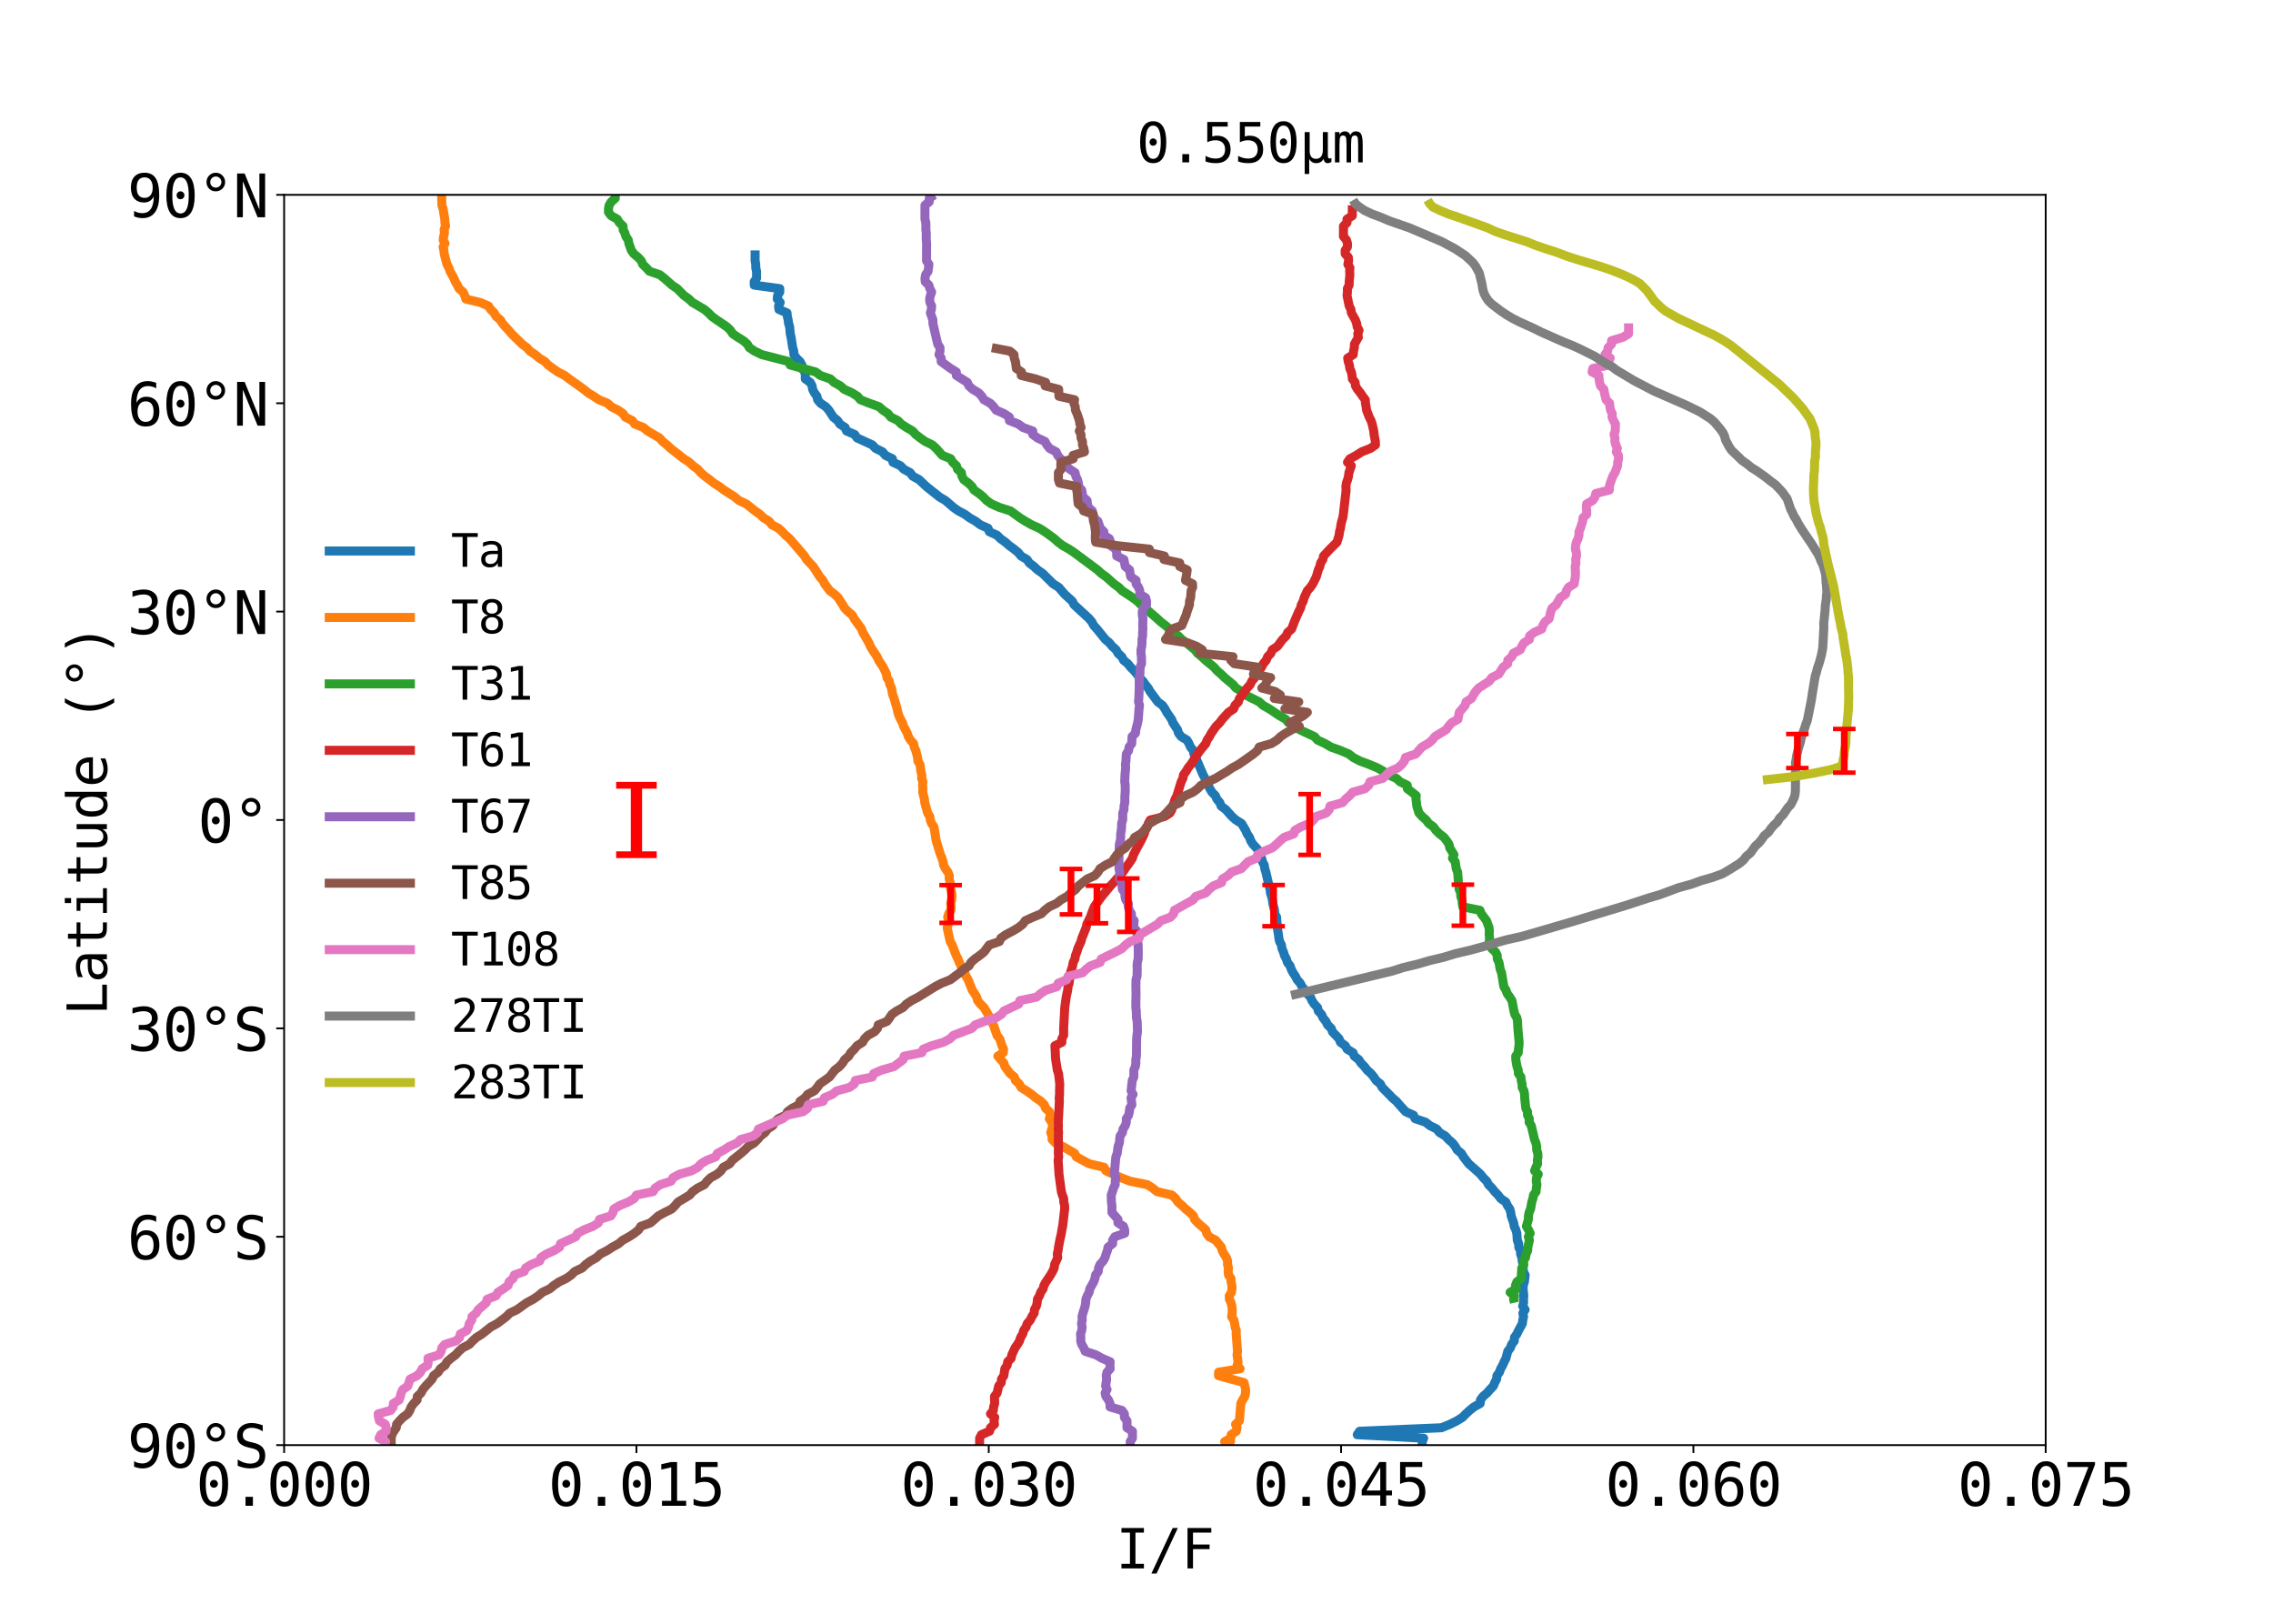 <?xml version="1.0" encoding="utf-8" standalone="no"?>
<!DOCTYPE svg PUBLIC "-//W3C//DTD SVG 1.1//EN"
  "http://www.w3.org/Graphics/SVG/1.1/DTD/svg11.dtd">
<svg xmlns:xlink="http://www.w3.org/1999/xlink" width="1008pt" height="720pt" viewBox="0 0 1008 720" xmlns="http://www.w3.org/2000/svg" version="1.1">
 <defs>
  <style type="text/css">*{stroke-linejoin: round; stroke-linecap: butt}</style>
 </defs>
 <g id="figure_1">
  <g id="patch_1">
   <path d="M 0 720 
L 1008 720 
L 1008 0 
L 0 0 
z
" style="fill: #ffffff"/>
  </g>
  <g id="axes_1">
   <g id="patch_2">
    <path d="M 126 640.8 
L 907.2 640.8 
L 907.2 86.4 
L 126 86.4 
z
" style="fill: #ffffff"/>
   </g>
   <g id="matplotlib.axis_1">
    <g id="xtick_1">
     <g id="line2d_1">
      <defs>
       <path id="m7d69d6cb55" d="M 0 0 
L 0 3.5 
" style="stroke: #000000; stroke-width: 0.8"/>
      </defs>
      <g>
       <use xlink:href="#m7d69d6cb55" x="126" y="640.8" style="stroke: #000000; stroke-width: 0.8"/>
      </g>
     </g>
     <g id="text_1">
      <!-- 0.000 -->
      <g transform="translate(86.868 667.694) scale(0.26 -0.26)">
       <defs>
        <path id="DejaVuSansMono-30" d="M 1509 2344 
Q 1509 2516 1629 2641 
Q 1750 2766 1919 2766 
Q 2094 2766 2219 2641 
Q 2344 2516 2344 2344 
Q 2344 2169 2220 2047 
Q 2097 1925 1919 1925 
Q 1744 1925 1626 2044 
Q 1509 2163 1509 2344 
z
M 1925 4250 
Q 1484 4250 1267 3775 
Q 1050 3300 1050 2328 
Q 1050 1359 1267 884 
Q 1484 409 1925 409 
Q 2369 409 2586 884 
Q 2803 1359 2803 2328 
Q 2803 3300 2586 3775 
Q 2369 4250 1925 4250 
z
M 1925 4750 
Q 2672 4750 3055 4137 
Q 3438 3525 3438 2328 
Q 3438 1134 3055 521 
Q 2672 -91 1925 -91 
Q 1178 -91 797 521 
Q 416 1134 416 2328 
Q 416 3525 797 4137 
Q 1178 4750 1925 4750 
z
" transform="scale(0.016)"/>
        <path id="DejaVuSansMono-2e" d="M 1528 953 
L 2316 953 
L 2316 0 
L 1528 0 
L 1528 953 
z
" transform="scale(0.016)"/>
       </defs>
       <use xlink:href="#DejaVuSansMono-30"/>
       <use xlink:href="#DejaVuSansMono-2e" x="60.205"/>
       <use xlink:href="#DejaVuSansMono-30" x="120.41"/>
       <use xlink:href="#DejaVuSansMono-30" x="180.615"/>
       <use xlink:href="#DejaVuSansMono-30" x="240.82"/>
      </g>
     </g>
    </g>
    <g id="xtick_2">
     <g id="line2d_2">
      <g>
       <use xlink:href="#m7d69d6cb55" x="282.24" y="640.8" style="stroke: #000000; stroke-width: 0.8"/>
      </g>
     </g>
     <g id="text_2">
      <!-- 0.015 -->
      <g transform="translate(243.108 667.694) scale(0.26 -0.26)">
       <defs>
        <path id="DejaVuSansMono-31" d="M 844 531 
L 1825 531 
L 1825 4097 
L 769 3859 
L 769 4434 
L 1819 4666 
L 2450 4666 
L 2450 531 
L 3419 531 
L 3419 0 
L 844 0 
L 844 531 
z
" transform="scale(0.016)"/>
        <path id="DejaVuSansMono-35" d="M 647 4666 
L 3009 4666 
L 3009 4134 
L 1222 4134 
L 1222 2988 
Q 1356 3038 1492 3061 
Q 1628 3084 1766 3084 
Q 2491 3084 2916 2656 
Q 3341 2228 3341 1497 
Q 3341 759 2895 334 
Q 2450 -91 1678 -91 
Q 1306 -91 998 -41 
Q 691 9 447 109 
L 447 750 
Q 734 594 1025 517 
Q 1316 441 1619 441 
Q 2141 441 2423 716 
Q 2706 991 2706 1497 
Q 2706 1997 2414 2275 
Q 2122 2553 1600 2553 
Q 1347 2553 1106 2495 
Q 866 2438 647 2322 
L 647 4666 
z
" transform="scale(0.016)"/>
       </defs>
       <use xlink:href="#DejaVuSansMono-30"/>
       <use xlink:href="#DejaVuSansMono-2e" x="60.205"/>
       <use xlink:href="#DejaVuSansMono-30" x="120.41"/>
       <use xlink:href="#DejaVuSansMono-31" x="180.615"/>
       <use xlink:href="#DejaVuSansMono-35" x="240.82"/>
      </g>
     </g>
    </g>
    <g id="xtick_3">
     <g id="line2d_3">
      <g>
       <use xlink:href="#m7d69d6cb55" x="438.48" y="640.8" style="stroke: #000000; stroke-width: 0.8"/>
      </g>
     </g>
     <g id="text_3">
      <!-- 0.030 -->
      <g transform="translate(399.348 667.694) scale(0.26 -0.26)">
       <defs>
        <path id="DejaVuSansMono-33" d="M 2425 2497 
Q 2884 2375 3128 2064 
Q 3372 1753 3372 1288 
Q 3372 644 2939 276 
Q 2506 -91 1741 -91 
Q 1419 -91 1084 -31 
Q 750 28 428 141 
L 428 769 
Q 747 603 1056 522 
Q 1366 441 1672 441 
Q 2191 441 2469 675 
Q 2747 909 2747 1350 
Q 2747 1756 2469 1995 
Q 2191 2234 1716 2234 
L 1234 2234 
L 1234 2753 
L 1716 2753 
Q 2150 2753 2394 2943 
Q 2638 3134 2638 3475 
Q 2638 3834 2411 4026 
Q 2184 4219 1766 4219 
Q 1488 4219 1191 4156 
Q 894 4094 569 3969 
L 569 4550 
Q 947 4650 1242 4700 
Q 1538 4750 1766 4750 
Q 2447 4750 2855 4408 
Q 3263 4066 3263 3500 
Q 3263 3116 3048 2859 
Q 2834 2603 2425 2497 
z
" transform="scale(0.016)"/>
       </defs>
       <use xlink:href="#DejaVuSansMono-30"/>
       <use xlink:href="#DejaVuSansMono-2e" x="60.205"/>
       <use xlink:href="#DejaVuSansMono-30" x="120.41"/>
       <use xlink:href="#DejaVuSansMono-33" x="180.615"/>
       <use xlink:href="#DejaVuSansMono-30" x="240.82"/>
      </g>
     </g>
    </g>
    <g id="xtick_4">
     <g id="line2d_4">
      <g>
       <use xlink:href="#m7d69d6cb55" x="594.72" y="640.8" style="stroke: #000000; stroke-width: 0.8"/>
      </g>
     </g>
     <g id="text_4">
      <!-- 0.045 -->
      <g transform="translate(555.588 667.694) scale(0.26 -0.26)">
       <defs>
        <path id="DejaVuSansMono-34" d="M 2297 4091 
L 825 1625 
L 2297 1625 
L 2297 4091 
z
M 2194 4666 
L 2925 4666 
L 2925 1625 
L 3547 1625 
L 3547 1113 
L 2925 1113 
L 2925 0 
L 2297 0 
L 2297 1113 
L 319 1113 
L 319 1709 
L 2194 4666 
z
" transform="scale(0.016)"/>
       </defs>
       <use xlink:href="#DejaVuSansMono-30"/>
       <use xlink:href="#DejaVuSansMono-2e" x="60.205"/>
       <use xlink:href="#DejaVuSansMono-30" x="120.41"/>
       <use xlink:href="#DejaVuSansMono-34" x="180.615"/>
       <use xlink:href="#DejaVuSansMono-35" x="240.82"/>
      </g>
     </g>
    </g>
    <g id="xtick_5">
     <g id="line2d_5">
      <g>
       <use xlink:href="#m7d69d6cb55" x="750.96" y="640.8" style="stroke: #000000; stroke-width: 0.8"/>
      </g>
     </g>
     <g id="text_5">
      <!-- 0.060 -->
      <g transform="translate(711.828 667.694) scale(0.26 -0.26)">
       <defs>
        <path id="DejaVuSansMono-36" d="M 3097 4563 
L 3097 3981 
Q 2900 4097 2678 4158 
Q 2456 4219 2216 4219 
Q 1616 4219 1306 3767 
Q 997 3316 997 2438 
Q 1147 2750 1412 2917 
Q 1678 3084 2022 3084 
Q 2697 3084 3067 2670 
Q 3438 2256 3438 1497 
Q 3438 741 3056 325 
Q 2675 -91 1984 -91 
Q 1172 -91 794 492 
Q 416 1075 416 2328 
Q 416 3509 870 4129 
Q 1325 4750 2188 4750 
Q 2419 4750 2650 4701 
Q 2881 4653 3097 4563 
z
M 1972 2591 
Q 1569 2591 1337 2300 
Q 1106 2009 1106 1497 
Q 1106 984 1337 693 
Q 1569 403 1972 403 
Q 2391 403 2603 679 
Q 2816 956 2816 1497 
Q 2816 2041 2603 2316 
Q 2391 2591 1972 2591 
z
" transform="scale(0.016)"/>
       </defs>
       <use xlink:href="#DejaVuSansMono-30"/>
       <use xlink:href="#DejaVuSansMono-2e" x="60.205"/>
       <use xlink:href="#DejaVuSansMono-30" x="120.41"/>
       <use xlink:href="#DejaVuSansMono-36" x="180.615"/>
       <use xlink:href="#DejaVuSansMono-30" x="240.82"/>
      </g>
     </g>
    </g>
    <g id="xtick_6">
     <g id="line2d_6">
      <g>
       <use xlink:href="#m7d69d6cb55" x="907.2" y="640.8" style="stroke: #000000; stroke-width: 0.8"/>
      </g>
     </g>
     <g id="text_6">
      <!-- 0.075 -->
      <g transform="translate(868.068 667.694) scale(0.26 -0.26)">
       <defs>
        <path id="DejaVuSansMono-37" d="M 434 4666 
L 3372 4666 
L 3372 4397 
L 1703 0 
L 1044 0 
L 2669 4134 
L 434 4134 
L 434 4666 
z
" transform="scale(0.016)"/>
       </defs>
       <use xlink:href="#DejaVuSansMono-30"/>
       <use xlink:href="#DejaVuSansMono-2e" x="60.205"/>
       <use xlink:href="#DejaVuSansMono-30" x="120.41"/>
       <use xlink:href="#DejaVuSansMono-37" x="180.615"/>
       <use xlink:href="#DejaVuSansMono-35" x="240.82"/>
      </g>
     </g>
    </g>
    <g id="text_7">
     <!-- I/F -->
     <g transform="translate(494.927 695.465) scale(0.24 -0.24)">
      <defs>
       <path id="DejaVuSansMono-49" d="M 628 4666 
L 3219 4666 
L 3219 4134 
L 2241 4134 
L 2241 531 
L 3219 531 
L 3219 0 
L 628 0 
L 628 531 
L 1606 531 
L 1606 4134 
L 628 4134 
L 628 4666 
z
" transform="scale(0.016)"/>
       <path id="DejaVuSansMono-2f" d="M 2778 4666 
L 3372 4666 
L 916 -594 
L 319 -594 
L 2778 4666 
z
" transform="scale(0.016)"/>
       <path id="DejaVuSansMono-46" d="M 728 4666 
L 3475 4666 
L 3475 4134 
L 1363 4134 
L 1363 2759 
L 3278 2759 
L 3278 2228 
L 1363 2228 
L 1363 0 
L 728 0 
L 728 4666 
z
" transform="scale(0.016)"/>
      </defs>
      <use xlink:href="#DejaVuSansMono-49"/>
      <use xlink:href="#DejaVuSansMono-2f" x="60.205"/>
      <use xlink:href="#DejaVuSansMono-46" x="120.41"/>
     </g>
    </g>
   </g>
   <g id="matplotlib.axis_2">
    <g id="ytick_1">
     <g id="line2d_7">
      <defs>
       <path id="mfec052cf0f" d="M 0 0 
L -3.5 0 
" style="stroke: #000000; stroke-width: 0.8"/>
      </defs>
      <g>
       <use xlink:href="#mfec052cf0f" x="126" y="640.8" style="stroke: #000000; stroke-width: 0.8"/>
      </g>
     </g>
     <g id="text_8">
      <!-- 90°S -->
      <g transform="translate(56.389 650.747) scale(0.26 -0.26)">
       <defs>
        <path id="DejaVuSansMono-39" d="M 1863 2069 
Q 2266 2069 2495 2359 
Q 2725 2650 2725 3163 
Q 2725 3675 2495 3965 
Q 2266 4256 1863 4256 
Q 1444 4256 1231 3979 
Q 1019 3703 1019 3163 
Q 1019 2619 1230 2344 
Q 1441 2069 1863 2069 
z
M 738 97 
L 738 678 
Q 934 563 1156 502 
Q 1378 441 1619 441 
Q 2219 441 2526 892 
Q 2834 1344 2834 2222 
Q 2688 1909 2422 1742 
Q 2156 1575 1813 1575 
Q 1138 1575 767 1990 
Q 397 2406 397 3169 
Q 397 3922 776 4336 
Q 1156 4750 1850 4750 
Q 2663 4750 3041 4165 
Q 3419 3581 3419 2328 
Q 3419 1150 2964 529 
Q 2509 -91 1644 -91 
Q 1416 -91 1184 -42 
Q 953 6 738 97 
z
" transform="scale(0.016)"/>
        <path id="DejaVuSansMono-b0" d="M 1925 4750 
Q 2128 4750 2311 4673 
Q 2494 4597 2631 4453 
Q 2772 4313 2845 4134 
Q 2919 3956 2919 3750 
Q 2919 3338 2628 3052 
Q 2338 2766 1919 2766 
Q 1497 2766 1215 3047 
Q 934 3328 934 3750 
Q 934 4169 1221 4459 
Q 1509 4750 1925 4750 
z
M 1925 4347 
Q 1678 4347 1504 4173 
Q 1331 4000 1331 3750 
Q 1331 3500 1501 3331 
Q 1672 3163 1919 3163 
Q 2169 3163 2345 3334 
Q 2522 3506 2522 3750 
Q 2522 3997 2347 4172 
Q 2172 4347 1925 4347 
z
" transform="scale(0.016)"/>
        <path id="DejaVuSansMono-53" d="M 3163 4506 
L 3163 3866 
Q 2875 4050 2586 4144 
Q 2297 4238 2003 4238 
Q 1556 4238 1297 4030 
Q 1038 3822 1038 3469 
Q 1038 3159 1208 2996 
Q 1378 2834 1844 2725 
L 2175 2650 
Q 2831 2497 3131 2169 
Q 3431 1841 3431 1275 
Q 3431 609 3018 259 
Q 2606 -91 1819 -91 
Q 1491 -91 1159 -20 
Q 828 50 494 191 
L 494 863 
Q 853 634 1173 528 
Q 1494 422 1819 422 
Q 2297 422 2562 636 
Q 2828 850 2828 1234 
Q 2828 1584 2645 1768 
Q 2463 1953 2009 2053 
L 1672 2131 
Q 1022 2278 728 2575 
Q 434 2872 434 3372 
Q 434 3997 854 4373 
Q 1275 4750 1972 4750 
Q 2241 4750 2537 4689 
Q 2834 4628 3163 4506 
z
" transform="scale(0.016)"/>
       </defs>
       <use xlink:href="#DejaVuSansMono-39"/>
       <use xlink:href="#DejaVuSansMono-30" x="60.205"/>
       <use xlink:href="#DejaVuSansMono-b0" x="120.41"/>
       <use xlink:href="#DejaVuSansMono-53" x="180.615"/>
      </g>
     </g>
    </g>
    <g id="ytick_2">
     <g id="line2d_8">
      <g>
       <use xlink:href="#mfec052cf0f" x="126" y="548.4" style="stroke: #000000; stroke-width: 0.8"/>
      </g>
     </g>
     <g id="text_9">
      <!-- 60°S -->
      <g transform="translate(56.389 558.347) scale(0.26 -0.26)">
       <use xlink:href="#DejaVuSansMono-36"/>
       <use xlink:href="#DejaVuSansMono-30" x="60.205"/>
       <use xlink:href="#DejaVuSansMono-b0" x="120.41"/>
       <use xlink:href="#DejaVuSansMono-53" x="180.615"/>
      </g>
     </g>
    </g>
    <g id="ytick_3">
     <g id="line2d_9">
      <g>
       <use xlink:href="#mfec052cf0f" x="126" y="456" style="stroke: #000000; stroke-width: 0.8"/>
      </g>
     </g>
     <g id="text_10">
      <!-- 30°S -->
      <g transform="translate(56.389 465.947) scale(0.26 -0.26)">
       <use xlink:href="#DejaVuSansMono-33"/>
       <use xlink:href="#DejaVuSansMono-30" x="60.205"/>
       <use xlink:href="#DejaVuSansMono-b0" x="120.41"/>
       <use xlink:href="#DejaVuSansMono-53" x="180.615"/>
      </g>
     </g>
    </g>
    <g id="ytick_4">
     <g id="line2d_10">
      <g>
       <use xlink:href="#mfec052cf0f" x="126" y="363.6" style="stroke: #000000; stroke-width: 0.8"/>
      </g>
     </g>
     <g id="text_11">
      <!-- 0° -->
      <g transform="translate(87.694 373.547) scale(0.26 -0.26)">
       <use xlink:href="#DejaVuSansMono-30"/>
       <use xlink:href="#DejaVuSansMono-b0" x="60.205"/>
      </g>
     </g>
    </g>
    <g id="ytick_5">
     <g id="line2d_11">
      <g>
       <use xlink:href="#mfec052cf0f" x="126" y="271.2" style="stroke: #000000; stroke-width: 0.8"/>
      </g>
     </g>
     <g id="text_12">
      <!-- 30°N -->
      <g transform="translate(56.389 281.147) scale(0.26 -0.26)">
       <defs>
        <path id="DejaVuSansMono-4e" d="M 434 4666 
L 1234 4666 
L 2809 825 
L 2809 4666 
L 3419 4666 
L 3419 0 
L 2619 0 
L 1044 3841 
L 1044 0 
L 434 0 
L 434 4666 
z
" transform="scale(0.016)"/>
       </defs>
       <use xlink:href="#DejaVuSansMono-33"/>
       <use xlink:href="#DejaVuSansMono-30" x="60.205"/>
       <use xlink:href="#DejaVuSansMono-b0" x="120.41"/>
       <use xlink:href="#DejaVuSansMono-4e" x="180.615"/>
      </g>
     </g>
    </g>
    <g id="ytick_6">
     <g id="line2d_12">
      <g>
       <use xlink:href="#mfec052cf0f" x="126" y="178.8" style="stroke: #000000; stroke-width: 0.8"/>
      </g>
     </g>
     <g id="text_13">
      <!-- 60°N -->
      <g transform="translate(56.389 188.747) scale(0.26 -0.26)">
       <use xlink:href="#DejaVuSansMono-36"/>
       <use xlink:href="#DejaVuSansMono-30" x="60.205"/>
       <use xlink:href="#DejaVuSansMono-b0" x="120.41"/>
       <use xlink:href="#DejaVuSansMono-4e" x="180.615"/>
      </g>
     </g>
    </g>
    <g id="ytick_7">
     <g id="line2d_13">
      <g>
       <use xlink:href="#mfec052cf0f" x="126" y="86.4" style="stroke: #000000; stroke-width: 0.8"/>
      </g>
     </g>
     <g id="text_14">
      <!-- 90°N -->
      <g transform="translate(56.389 96.347) scale(0.26 -0.26)">
       <use xlink:href="#DejaVuSansMono-39"/>
       <use xlink:href="#DejaVuSansMono-30" x="60.205"/>
       <use xlink:href="#DejaVuSansMono-b0" x="120.41"/>
       <use xlink:href="#DejaVuSansMono-4e" x="180.615"/>
      </g>
     </g>
    </g>
    <g id="text_15">
     <!-- Latitude (°) -->
     <g transform="translate(47.398 450.293) rotate(-90) scale(0.24 -0.24)">
      <defs>
       <path id="DejaVuSansMono-4c" d="M 672 4666 
L 1306 4666 
L 1306 531 
L 3559 531 
L 3559 0 
L 672 0 
L 672 4666 
z
" transform="scale(0.016)"/>
       <path id="DejaVuSansMono-61" d="M 2194 1759 
L 2003 1759 
Q 1500 1759 1245 1582 
Q 991 1406 991 1056 
Q 991 741 1181 566 
Q 1372 391 1709 391 
Q 2184 391 2456 720 
Q 2728 1050 2731 1631 
L 2731 1759 
L 2194 1759 
z
M 3309 1997 
L 3309 0 
L 2731 0 
L 2731 519 
Q 2547 206 2267 57 
Q 1988 -91 1588 -91 
Q 1053 -91 734 211 
Q 416 513 416 1019 
Q 416 1603 808 1906 
Q 1200 2209 1959 2209 
L 2731 2209 
L 2731 2300 
Q 2728 2719 2518 2908 
Q 2309 3097 1850 3097 
Q 1556 3097 1256 3012 
Q 956 2928 672 2766 
L 672 3341 
Q 991 3463 1283 3523 
Q 1575 3584 1850 3584 
Q 2284 3584 2592 3456 
Q 2900 3328 3091 3072 
Q 3209 2916 3259 2686 
Q 3309 2456 3309 1997 
z
" transform="scale(0.016)"/>
       <path id="DejaVuSansMono-74" d="M 1919 4494 
L 1919 3500 
L 3225 3500 
L 3225 3053 
L 1919 3053 
L 1919 1153 
Q 1919 766 2066 612 
Q 2213 459 2578 459 
L 3225 459 
L 3225 0 
L 2522 0 
Q 1875 0 1609 259 
Q 1344 519 1344 1153 
L 1344 3053 
L 409 3053 
L 409 3500 
L 1344 3500 
L 1344 4494 
L 1919 4494 
z
" transform="scale(0.016)"/>
       <path id="DejaVuSansMono-69" d="M 800 3500 
L 2272 3500 
L 2272 447 
L 3413 447 
L 3413 0 
L 556 0 
L 556 447 
L 1697 447 
L 1697 3053 
L 800 3053 
L 800 3500 
z
M 1697 4863 
L 2272 4863 
L 2272 4134 
L 1697 4134 
L 1697 4863 
z
" transform="scale(0.016)"/>
       <path id="DejaVuSansMono-75" d="M 609 1325 
L 609 3494 
L 1184 3494 
L 1184 1325 
Q 1184 853 1351 631 
Q 1519 409 1869 409 
Q 2275 409 2490 695 
Q 2706 981 2706 1516 
L 2706 3494 
L 3284 3494 
L 3284 0 
L 2706 0 
L 2706 525 
Q 2553 222 2289 65 
Q 2025 -91 1672 -91 
Q 1134 -91 871 261 
Q 609 613 609 1325 
z
" transform="scale(0.016)"/>
       <path id="DejaVuSansMono-64" d="M 2681 3053 
L 2681 4863 
L 3256 4863 
L 3256 0 
L 2681 0 
L 2681 441 
Q 2538 181 2298 45 
Q 2059 -91 1747 -91 
Q 1113 -91 748 401 
Q 384 894 384 1759 
Q 384 2613 750 3098 
Q 1116 3584 1747 3584 
Q 2063 3584 2303 3448 
Q 2544 3313 2681 3053 
z
M 991 1747 
Q 991 1078 1203 737 
Q 1416 397 1831 397 
Q 2247 397 2464 740 
Q 2681 1084 2681 1747 
Q 2681 2413 2464 2755 
Q 2247 3097 1831 3097 
Q 1416 3097 1203 2756 
Q 991 2416 991 1747 
z
" transform="scale(0.016)"/>
       <path id="DejaVuSansMono-65" d="M 3475 1894 
L 3475 1613 
L 984 1613 
L 984 1594 
Q 984 1022 1282 709 
Q 1581 397 2125 397 
Q 2400 397 2700 484 
Q 3000 572 3341 750 
L 3341 178 
Q 3013 44 2708 -23 
Q 2403 -91 2119 -91 
Q 1303 -91 843 398 
Q 384 888 384 1747 
Q 384 2584 834 3084 
Q 1284 3584 2034 3584 
Q 2703 3584 3089 3131 
Q 3475 2678 3475 1894 
z
M 2900 2063 
Q 2888 2569 2661 2833 
Q 2434 3097 2009 3097 
Q 1594 3097 1325 2822 
Q 1056 2547 1006 2059 
L 2900 2063 
z
" transform="scale(0.016)"/>
       <path id="DejaVuSansMono-20" transform="scale(0.016)"/>
       <path id="DejaVuSansMono-28" d="M 2766 4856 
Q 2350 4144 2145 3436 
Q 1941 2728 1941 2009 
Q 1941 1294 2145 584 
Q 2350 -125 2766 -844 
L 2266 -844 
Q 1794 -100 1562 604 
Q 1331 1309 1331 2009 
Q 1331 2706 1562 3412 
Q 1794 4119 2266 4856 
L 2766 4856 
z
" transform="scale(0.016)"/>
       <path id="DejaVuSansMono-29" d="M 1088 4856 
L 1588 4856 
Q 2059 4119 2290 3412 
Q 2522 2706 2522 2009 
Q 2522 1306 2290 600 
Q 2059 -106 1588 -844 
L 1088 -844 
Q 1503 -119 1708 590 
Q 1913 1300 1913 2009 
Q 1913 2722 1708 3431 
Q 1503 4141 1088 4856 
z
" transform="scale(0.016)"/>
      </defs>
      <use xlink:href="#DejaVuSansMono-4c"/>
      <use xlink:href="#DejaVuSansMono-61" x="60.205"/>
      <use xlink:href="#DejaVuSansMono-74" x="120.41"/>
      <use xlink:href="#DejaVuSansMono-69" x="180.615"/>
      <use xlink:href="#DejaVuSansMono-74" x="240.82"/>
      <use xlink:href="#DejaVuSansMono-75" x="301.025"/>
      <use xlink:href="#DejaVuSansMono-64" x="361.23"/>
      <use xlink:href="#DejaVuSansMono-65" x="421.436"/>
      <use xlink:href="#DejaVuSansMono-20" x="481.641"/>
      <use xlink:href="#DejaVuSansMono-28" x="541.846"/>
      <use xlink:href="#DejaVuSansMono-b0" x="602.051"/>
      <use xlink:href="#DejaVuSansMono-29" x="662.256"/>
     </g>
    </g>
   </g>
   <g id="line2d_14">
    <path d="M 334.858 111.04 
L 334.858 115.66 
L 335.149 117.2 
L 335.149 118.74 
L 335.514 120.28 
L 335.514 123.36 
L 334.475 124.9 
L 334.475 126.44 
L 345.791 127.98 
L 345.791 129.52 
L 344.843 131.06 
L 344.679 132.6 
L 346.001 134.14 
L 345.262 135.68 
L 345.435 137.22 
L 349.019 138.76 
L 349.156 140.3 
L 349.512 141.84 
L 349.703 143.38 
L 350.186 144.92 
L 350.46 148 
L 350.816 149.54 
L 351.281 152.62 
L 351.527 154.16 
L 351.992 155.7 
L 352.074 157.24 
L 353.186 158.78 
L 354.764 160.32 
L 355.621 161.86 
L 355.694 163.4 
L 356.971 164.94 
L 357.126 166.48 
L 357.126 168.02 
L 359.314 169.56 
L 360.135 171.1 
L 360.381 172.64 
L 361.147 174.18 
L 362.287 175.72 
L 362.597 177.26 
L 363.865 178.8 
L 366.19 180.34 
L 367.558 181.88 
L 369.555 184.96 
L 371.461 186.5 
L 372.454 188.04 
L 374.798 189.58 
L 375.409 191.12 
L 379.011 192.66 
L 380.096 194.2 
L 386.844 197.28 
L 388.267 198.82 
L 391.385 200.36 
L 392.634 201.9 
L 395.762 203.44 
L 395.999 204.98 
L 399.3 206.52 
L 400.796 208.06 
L 403.623 209.6 
L 404.744 211.14 
L 407.571 212.68 
L 410.845 215.76 
L 416.635 220.38 
L 419.243 221.92 
L 422.836 225 
L 425.006 226.54 
L 427.915 228.08 
L 429.994 229.62 
L 432.703 231.16 
L 434.709 232.7 
L 438.174 234.24 
L 438.721 235.78 
L 442.141 237.32 
L 443.682 238.86 
L 445.825 240.4 
L 447.575 241.94 
L 449.691 243.48 
L 451.56 245.02 
L 452.8 246.56 
L 455.436 248.1 
L 456.466 249.64 
L 458.5 251.18 
L 460.15 252.72 
L 462.366 254.26 
L 467.035 258.88 
L 469.488 260.42 
L 472.132 263.5 
L 475.525 266.58 
L 476.281 268.12 
L 482.984 274.28 
L 484.233 275.82 
L 485.035 277.36 
L 486.44 278.9 
L 490.169 283.52 
L 491.984 285.06 
L 493.242 286.6 
L 494.975 288.14 
L 495.796 289.68 
L 497.492 291.22 
L 498.276 292.76 
L 500.145 294.3 
L 501.367 295.84 
L 502.899 297.38 
L 504.249 298.92 
L 505.179 300.46 
L 506.82 302 
L 507.906 303.54 
L 509.164 305.08 
L 510.03 306.62 
L 513.468 311.24 
L 515.547 312.78 
L 516.605 314.32 
L 517.416 315.86 
L 519.55 318.94 
L 520.152 320.48 
L 522.186 323.56 
L 522.642 325.1 
L 523.836 326.64 
L 526.408 328.18 
L 527.283 329.72 
L 527.949 331.26 
L 529.207 332.8 
L 529.444 334.34 
L 530.383 335.88 
L 530.894 337.42 
L 533.539 343.58 
L 535.226 346.66 
L 535.782 348.2 
L 536.539 349.74 
L 537.46 351.28 
L 538.992 352.82 
L 539.648 354.36 
L 540.961 355.9 
L 541.518 357.44 
L 543.578 358.98 
L 546.332 362.06 
L 548.074 363.6 
L 550.582 365.14 
L 552.405 368.22 
L 553.08 369.76 
L 554.111 371.3 
L 554.667 372.84 
L 555.643 374.38 
L 557.102 375.92 
L 558.396 377.46 
L 558.643 379 
L 559.482 380.54 
L 559.81 382.08 
L 560.676 383.62 
L 560.868 385.16 
L 561.369 386.7 
L 562.792 392.86 
L 563.266 394.4 
L 563.384 395.94 
L 563.895 397.48 
L 564.269 399.02 
L 564.451 400.56 
L 565.199 403.64 
L 565.327 405.18 
L 566.157 406.72 
L 566.211 408.26 
L 566.385 409.8 
L 566.439 411.34 
L 566.941 414.42 
L 567.132 415.96 
L 567.451 417.5 
L 568.3 419.04 
L 568.491 420.58 
L 569.157 422.12 
L 569.622 423.66 
L 570.442 425.2 
L 570.917 426.74 
L 572.111 428.28 
L 572.64 429.82 
L 573.433 431.36 
L 574.473 432.9 
L 575.257 434.44 
L 576.616 435.98 
L 577.4 437.52 
L 578.759 439.06 
L 579.689 440.6 
L 581.148 442.14 
L 581.804 443.68 
L 582.817 445.22 
L 584.267 446.76 
L 584.64 448.3 
L 586.063 449.84 
L 586.756 451.38 
L 587.996 452.92 
L 588.753 454.46 
L 590.358 456 
L 590.914 457.54 
L 593.85 460.62 
L 594.443 462.16 
L 596.586 463.7 
L 597.443 465.24 
L 600.015 466.78 
L 600.589 468.32 
L 602.568 469.86 
L 603.571 471.4 
L 605.076 472.94 
L 606.27 474.48 
L 607.975 476.02 
L 609.252 477.56 
L 610.255 479.1 
L 612.134 480.64 
L 612.918 482.18 
L 615.991 485.26 
L 617.441 486.8 
L 619.265 488.34 
L 620.569 489.88 
L 623.377 492.96 
L 626.842 494.5 
L 627.535 496.04 
L 632.14 497.58 
L 634.11 499.12 
L 637.165 500.66 
L 638.387 502.2 
L 640.977 503.74 
L 642.372 505.28 
L 644.159 506.82 
L 645.354 508.36 
L 646.22 509.9 
L 648.098 511.44 
L 648.974 512.98 
L 651.354 516.06 
L 654.865 519.14 
L 656.551 520.68 
L 657.764 522.22 
L 659.324 523.76 
L 660.09 525.3 
L 661.649 526.84 
L 662.843 528.38 
L 664.357 529.92 
L 665.524 531.46 
L 667.786 533 
L 668.479 534.54 
L 669.518 536.08 
L 669.947 537.62 
L 670.148 539.16 
L 671.251 542.24 
L 671.488 543.78 
L 672.218 545.32 
L 672.664 546.86 
L 672.874 549.94 
L 673.467 551.48 
L 673.531 553.02 
L 674.278 554.56 
L 674.342 556.1 
L 674.926 557.64 
L 675.035 559.18 
L 675.482 560.72 
L 675.5 563.8 
L 676.348 565.34 
L 676.02 568.42 
L 675.519 569.96 
L 675.446 571.5 
L 675.747 574.58 
L 675.61 576.12 
L 675.665 577.66 
L 675.263 579.2 
L 676.339 580.74 
L 675.336 582.28 
L 675.637 583.82 
L 675.309 585.36 
L 675.117 586.9 
L 673.421 589.98 
L 672.692 591.52 
L 671.598 593.06 
L 671.534 594.6 
L 670.348 596.14 
L 669.81 597.68 
L 668.634 599.22 
L 667.85 602.3 
L 667.038 603.84 
L 666.382 605.38 
L 665.506 606.92 
L 664.941 608.46 
L 663.847 610 
L 663.701 611.54 
L 662.862 613.08 
L 662.26 614.62 
L 660.755 616.16 
L 659.415 617.7 
L 657.637 619.24 
L 656.524 620.78 
L 656.406 622.32 
L 653.643 623.86 
L 651.719 625.4 
L 650.05 626.94 
L 648.554 628.48 
L 646.065 630.02 
L 643.01 631.56 
L 639.207 633.1 
L 602.942 634.64 
L 601.893 636.18 
L 631.338 637.72 
L 630.709 639.26 
L 630.709 640.8 
L 630.709 640.8 
" clip-path="url(#pe379128ba9)" style="fill: none; stroke: #1f77b4; stroke-width: 4"/>
   </g>
   <g id="LineCollection_1">
    <path d="M 564.798 410.716 
L 564.798 392.422 
" clip-path="url(#pe379128ba9)" style="fill: none; stroke: #ff0000; stroke-width: 3"/>
   </g>
   <g id="line2d_15">
    <defs>
     <path id="m6085099450" d="M 5 0 
L -5 -0 
" style="stroke: #ff0000; stroke-width: 2"/>
    </defs>
    <g clip-path="url(#pe379128ba9)">
     <use xlink:href="#m6085099450" x="564.798" y="410.716" style="fill: #ff0000; stroke: #ff0000; stroke-width: 2"/>
    </g>
   </g>
   <g id="line2d_16">
    <g clip-path="url(#pe379128ba9)">
     <use xlink:href="#m6085099450" x="564.798" y="392.422" style="fill: #ff0000; stroke: #ff0000; stroke-width: 2"/>
    </g>
   </g>
   <g id="line2d_17">
    <path d="M 195.848 86.4 
L 195.953 91.02 
L 196.478 92.56 
L 197.248 97.18 
L 197.301 98.72 
L 197.59 100.26 
L 196.942 101.8 
L 197.117 103.34 
L 196.732 104.88 
L 196.548 106.42 
L 197.345 107.96 
L 196.487 109.5 
L 196.837 111.04 
L 197.003 112.58 
L 198.202 117.2 
L 199.051 118.74 
L 199.577 120.28 
L 201.266 123.36 
L 201.922 124.9 
L 202.833 126.44 
L 203.594 127.98 
L 205.388 129.52 
L 206.08 131.06 
L 206.57 132.6 
L 213.012 134.14 
L 216.583 135.68 
L 217.59 137.22 
L 219.148 138.76 
L 220.014 140.3 
L 221.87 141.84 
L 222.824 143.38 
L 224.111 144.92 
L 225.581 146.46 
L 226.877 148 
L 231.568 152.62 
L 233.66 154.16 
L 235.017 155.7 
L 237.328 157.24 
L 239.122 158.78 
L 241.66 160.32 
L 243.061 161.86 
L 247.376 164.94 
L 250.404 166.48 
L 252.409 168.02 
L 258.903 172.64 
L 260.768 174.18 
L 263.324 175.72 
L 265.617 177.26 
L 269.381 178.8 
L 271.061 180.34 
L 274.125 181.88 
L 276.322 183.42 
L 277.302 184.96 
L 280.374 186.5 
L 281.495 188.04 
L 285.372 189.58 
L 287.149 191.12 
L 292.488 194.2 
L 293.836 195.74 
L 295.735 197.28 
L 297.381 198.82 
L 303.254 203.44 
L 305.687 204.98 
L 307.298 206.52 
L 309.416 208.06 
L 310.773 209.6 
L 312.55 211.14 
L 314.659 212.68 
L 316.576 214.22 
L 319.018 215.76 
L 321.066 217.3 
L 325.872 220.38 
L 327.657 221.92 
L 330.974 223.46 
L 334.817 226.54 
L 337.005 228.08 
L 338.607 229.62 
L 341.11 231.16 
L 342.274 232.7 
L 345.233 234.24 
L 346.887 235.78 
L 348.375 237.32 
L 350.169 238.86 
L 356.795 246.56 
L 357.679 248.1 
L 360.603 251.18 
L 362.59 254.26 
L 363.579 255.8 
L 364.935 257.34 
L 365.68 258.88 
L 368.017 261.96 
L 370.082 263.5 
L 371.728 265.04 
L 372.647 266.58 
L 373.697 268.12 
L 374.564 269.66 
L 376.087 271.2 
L 377.951 272.74 
L 378.774 274.28 
L 382.082 278.9 
L 382.625 280.44 
L 384.454 283.52 
L 385.312 285.06 
L 385.969 286.6 
L 386.896 288.14 
L 388.962 291.22 
L 389.619 292.76 
L 391.658 295.84 
L 393.146 298.92 
L 393.304 300.46 
L 394.336 302 
L 394.616 303.54 
L 395.369 305.08 
L 395.579 306.62 
L 395.912 308.16 
L 396.507 309.7 
L 397.855 314.32 
L 398.153 315.86 
L 398.66 317.4 
L 399.369 318.94 
L 400.218 320.48 
L 400.691 322.02 
L 402.328 325.1 
L 402.827 326.64 
L 403.754 328.18 
L 405.155 329.72 
L 405.426 331.26 
L 406.126 332.8 
L 406.923 335.88 
L 407.037 337.42 
L 407.991 338.96 
L 408.376 342.04 
L 408.805 343.58 
L 408.709 345.12 
L 409.286 346.66 
L 409.129 348.2 
L 409.277 349.74 
L 409.181 351.28 
L 409.96 354.36 
L 410.1 355.9 
L 411.387 360.52 
L 412.341 362.06 
L 412.542 363.6 
L 413.137 365.14 
L 414.188 366.68 
L 415.177 372.84 
L 417.076 379 
L 417.741 380.54 
L 418.214 382.08 
L 418.459 383.62 
L 419.238 385.16 
L 420.376 386.7 
L 420.998 388.24 
L 420.928 389.78 
L 421.356 391.32 
L 421.295 392.86 
L 422.057 395.94 
L 422.17 397.48 
L 422.03 399.02 
L 421.575 400.56 
L 421.794 402.1 
L 421.672 403.64 
L 420.709 405.18 
L 420.245 406.72 
L 420.682 408.26 
L 420.534 409.8 
L 420.035 411.34 
L 420.691 414.42 
L 421.4 417.5 
L 422.275 419.04 
L 423.431 422.12 
L 424.052 423.66 
L 424.823 425.2 
L 425.4 426.74 
L 426.906 429.82 
L 427.816 431.36 
L 428.437 432.9 
L 429.339 434.44 
L 431.16 439.06 
L 432.227 440.6 
L 433.138 442.14 
L 433.549 443.68 
L 434.792 445.22 
L 436.368 446.76 
L 439.116 451.38 
L 439.694 452.92 
L 440.534 454.46 
L 442.144 459.08 
L 443.335 460.62 
L 444.333 463.7 
L 445.05 465.24 
L 444.893 466.78 
L 442.521 468.32 
L 445.155 471.4 
L 445.637 472.94 
L 447.921 476.02 
L 449.829 477.56 
L 450.328 479.1 
L 452.026 480.64 
L 452.797 482.18 
L 455.256 483.72 
L 457.453 485.26 
L 459.326 486.8 
L 461.62 488.34 
L 463.116 489.88 
L 463.685 491.42 
L 465.348 492.96 
L 465.9 494.5 
L 465.331 496.04 
L 466.372 497.58 
L 466.898 499.12 
L 465.987 502.2 
L 466.539 503.74 
L 466.574 505.28 
L 468.044 506.82 
L 471.3 508.36 
L 476.578 511.44 
L 477.331 512.98 
L 483.047 516.06 
L 489.629 517.6 
L 490.425 519.14 
L 493.664 520.68 
L 497.182 522.22 
L 501.104 523.76 
L 508.806 525.3 
L 511.196 526.84 
L 513.034 528.38 
L 519.695 529.92 
L 521.375 531.46 
L 522.373 533 
L 524.176 534.54 
L 525.769 536.08 
L 527.66 537.62 
L 529.262 539.16 
L 529.743 540.7 
L 531.187 542.24 
L 534.697 545.32 
L 535.117 546.86 
L 536.15 548.4 
L 539.117 549.94 
L 541.621 553.02 
L 542.006 554.56 
L 542.82 556.1 
L 543.853 557.64 
L 544.404 559.18 
L 544.369 560.72 
L 544.807 562.26 
L 544.632 563.8 
L 544.815 565.34 
L 545.892 566.88 
L 545.927 568.42 
L 546.303 569.96 
L 546.321 571.5 
L 546.102 573.04 
L 545.139 574.58 
L 545.192 576.12 
L 545.927 577.66 
L 546.303 579.2 
L 546.435 580.74 
L 546.426 582.28 
L 546.172 583.82 
L 547.17 585.36 
L 547.529 586.9 
L 547.739 588.44 
L 548.247 589.98 
L 548.203 591.52 
L 548.798 599.22 
L 548.588 600.76 
L 549.043 603.84 
L 548.632 605.38 
L 549.953 606.92 
L 540.404 608.46 
L 540.36 610 
L 551.678 613.08 
L 552.404 616.16 
L 552.325 617.7 
L 552.028 619.24 
L 551.048 620.78 
L 550.26 622.32 
L 549.638 630.02 
L 547.94 631.56 
L 548.597 633.1 
L 548.238 634.64 
L 545.98 636.18 
L 545.796 637.72 
L 543.082 639.26 
L 547.17 640.8 
L 547.17 640.8 
" clip-path="url(#pe379128ba9)" style="fill: none; stroke: #ff7f0e; stroke-width: 4"/>
   </g>
   <g id="LineCollection_2">
    <path d="M 421.575 409.227 
L 421.575 392.48 
" clip-path="url(#pe379128ba9)" style="fill: none; stroke: #ff0000; stroke-width: 3"/>
   </g>
   <g id="line2d_18">
    <g clip-path="url(#pe379128ba9)">
     <use xlink:href="#m6085099450" x="421.575" y="409.227" style="fill: #ff0000; stroke: #ff0000; stroke-width: 2"/>
    </g>
   </g>
   <g id="line2d_19">
    <g clip-path="url(#pe379128ba9)">
     <use xlink:href="#m6085099450" x="421.575" y="392.48" style="fill: #ff0000; stroke: #ff0000; stroke-width: 2"/>
    </g>
   </g>
   <g id="line2d_20">
    <path d="M 272.835 86.4 
L 272.835 87.94 
L 271.076 89.48 
L 270.117 91.02 
L 269.85 92.56 
L 269.85 94.1 
L 270.996 95.64 
L 273.741 97.18 
L 274.648 98.72 
L 276.3 100.26 
L 276.309 101.8 
L 277.108 103.34 
L 277.57 104.88 
L 278.61 106.42 
L 278.885 107.96 
L 280.004 111.04 
L 281.106 112.58 
L 282.98 114.12 
L 284.402 115.66 
L 284.997 117.2 
L 286.605 118.74 
L 287.999 120.28 
L 292.557 121.82 
L 294.547 123.36 
L 298.02 126.44 
L 300.303 127.98 
L 303.359 131.06 
L 305.5 132.6 
L 307.108 134.14 
L 312.385 137.22 
L 314.17 138.76 
L 315.68 140.3 
L 317.804 141.84 
L 322.343 144.92 
L 323.933 146.46 
L 324.928 148 
L 327.202 149.54 
L 329.69 151.08 
L 331.413 152.62 
L 332.319 154.16 
L 334.611 155.7 
L 337.818 157.24 
L 349.713 160.32 
L 350.441 161.86 
L 361.732 164.94 
L 363.758 166.48 
L 368.226 168.02 
L 369.843 169.56 
L 372.65 171.1 
L 374.383 172.64 
L 377.776 174.18 
L 380.263 175.72 
L 381.578 177.26 
L 385.505 178.8 
L 389.831 180.34 
L 391.528 181.88 
L 393.793 183.42 
L 395.037 184.96 
L 398.19 186.5 
L 399.674 188.04 
L 402.055 189.58 
L 404.693 191.12 
L 406.088 192.66 
L 408.078 194.2 
L 410.281 195.74 
L 413.434 197.28 
L 415.149 198.82 
L 417.858 201.9 
L 421.616 203.44 
L 422.487 204.98 
L 424.148 206.52 
L 424.628 208.06 
L 426.351 209.6 
L 426.564 211.14 
L 427.39 212.68 
L 429.451 214.22 
L 431.05 215.76 
L 431.974 217.3 
L 434.16 218.84 
L 436.043 220.38 
L 437.509 221.92 
L 439.703 223.46 
L 443.212 225 
L 448.071 226.54 
L 452.326 229.62 
L 454.769 231.16 
L 457.461 232.7 
L 460.908 234.24 
L 463.342 235.78 
L 467.57 238.86 
L 469.24 240.4 
L 471.284 241.94 
L 474.046 243.48 
L 476.347 245.02 
L 486.723 252.72 
L 488.367 254.26 
L 490.543 255.8 
L 493.99 258.88 
L 496.104 260.42 
L 497.632 261.96 
L 502.314 265.04 
L 504.392 266.58 
L 505.929 268.12 
L 507.972 269.66 
L 509.58 271.2 
L 513.169 274.28 
L 514.839 275.82 
L 516.856 277.36 
L 520.418 280.44 
L 522.524 281.98 
L 524.043 283.52 
L 526.21 285.06 
L 527.96 286.6 
L 529.924 288.14 
L 531.07 289.68 
L 532.971 291.22 
L 534.596 292.76 
L 538.381 295.84 
L 539.713 297.38 
L 541.499 298.92 
L 543.071 300.46 
L 546.802 303.54 
L 548.064 305.08 
L 550.72 306.62 
L 552.301 308.16 
L 558.448 311.24 
L 560.119 312.78 
L 562.855 314.32 
L 567.483 317.4 
L 570.21 318.94 
L 571.418 320.48 
L 574.679 322.02 
L 576.304 323.56 
L 582.949 326.64 
L 584.308 328.18 
L 587.622 329.72 
L 590.234 331.26 
L 594.542 332.8 
L 598.149 334.34 
L 600.112 335.88 
L 603.017 337.42 
L 607.166 338.96 
L 610.861 340.5 
L 613.562 342.04 
L 615.694 343.58 
L 619.238 345.12 
L 620.899 346.66 
L 624.053 348.2 
L 624.124 349.74 
L 626.185 351.28 
L 628.051 352.82 
L 627.917 354.36 
L 628.166 355.9 
L 628.299 357.44 
L 629.277 360.52 
L 630.689 362.06 
L 632.439 363.6 
L 633.594 365.14 
L 635.717 366.68 
L 636.801 368.22 
L 638.4 369.76 
L 640.363 371.3 
L 641.58 372.84 
L 642.593 374.38 
L 642.895 375.92 
L 644.769 379 
L 644.13 380.54 
L 645.329 382.08 
L 645.791 385.16 
L 646.404 386.7 
L 646.662 389.78 
L 646.75 391.32 
L 646.973 392.86 
L 647.079 394.4 
L 647.79 395.94 
L 647.781 397.48 
L 648.358 399.02 
L 648.465 400.56 
L 648.731 402.1 
L 656.291 403.64 
L 656.904 405.18 
L 659.232 408.26 
L 660.342 411.34 
L 660.475 412.88 
L 660.404 414.42 
L 660.564 415.96 
L 660.431 417.5 
L 661.479 419.04 
L 661.506 420.58 
L 663.22 422.12 
L 663.976 423.66 
L 663.993 425.2 
L 664.748 426.74 
L 665.29 429.82 
L 665.894 431.36 
L 666.907 437.52 
L 667.858 439.06 
L 668.417 440.6 
L 669.537 442.14 
L 670.505 443.68 
L 671.384 448.3 
L 671.775 449.84 
L 672.726 451.38 
L 672.966 452.92 
L 673.126 456 
L 673.676 462.16 
L 673.614 463.7 
L 673.383 465.24 
L 673.285 466.78 
L 672.184 468.32 
L 672.211 469.86 
L 672.735 472.94 
L 673.277 474.48 
L 673.365 476.02 
L 674.476 477.56 
L 674.618 479.1 
L 674.973 480.64 
L 675.018 482.18 
L 675.826 483.72 
L 676.093 485.26 
L 676.146 486.8 
L 676.626 491.42 
L 677.425 492.96 
L 677.407 494.5 
L 678.198 496.04 
L 678.1 497.58 
L 679.069 499.12 
L 680.508 505.28 
L 681.138 506.82 
L 681.467 508.36 
L 681.467 509.9 
L 681.965 511.44 
L 682.045 512.98 
L 681.76 514.52 
L 681.894 516.06 
L 681.147 517.6 
L 680.525 519.14 
L 682.178 520.68 
L 681.405 522.22 
L 681.263 523.76 
L 681.591 525.3 
L 681.325 526.84 
L 681.209 528.38 
L 680.064 529.92 
L 679.779 531.46 
L 679.291 533 
L 678.767 536.08 
L 678.118 537.62 
L 677.807 539.16 
L 677.78 540.7 
L 676.91 543.78 
L 677.843 545.32 
L 678.589 546.86 
L 677.78 548.4 
L 678.242 549.94 
L 677.532 553.02 
L 677.461 554.56 
L 676.777 556.1 
L 676.519 557.64 
L 675.497 559.18 
L 675.764 560.72 
L 674.867 562.26 
L 674.671 565.34 
L 674.68 566.88 
L 672.69 568.42 
L 672.068 569.96 
L 672.459 571.5 
L 669.688 573.04 
L 671.615 574.58 
L 671.233 576.12 
L 671.58 577.66 
L 671.58 577.66 
" clip-path="url(#pe379128ba9)" style="fill: none; stroke: #2ca02c; stroke-width: 4"/>
   </g>
   <g id="LineCollection_3">
    <path d="M 648.731 410.482 
L 648.731 392.261 
" clip-path="url(#pe379128ba9)" style="fill: none; stroke: #ff0000; stroke-width: 3"/>
   </g>
   <g id="line2d_21">
    <g clip-path="url(#pe379128ba9)">
     <use xlink:href="#m6085099450" x="648.731" y="410.482" style="fill: #ff0000; stroke: #ff0000; stroke-width: 2"/>
    </g>
   </g>
   <g id="line2d_22">
    <g clip-path="url(#pe379128ba9)">
     <use xlink:href="#m6085099450" x="648.731" y="392.261" style="fill: #ff0000; stroke: #ff0000; stroke-width: 2"/>
    </g>
   </g>
   <g id="line2d_23">
    <path d="M 599.713 91.02 
L 599.713 95.64 
L 597.345 97.18 
L 597.345 98.72 
L 595.785 100.26 
L 595.785 104.88 
L 597.105 106.42 
L 597.567 107.96 
L 597.534 109.5 
L 596.528 111.04 
L 596.569 112.58 
L 597.955 114.12 
L 598.071 115.66 
L 597.741 117.2 
L 598.649 118.74 
L 598.516 120.28 
L 598.616 121.82 
L 598.327 124.9 
L 598.294 126.44 
L 597.51 127.98 
L 597.534 129.52 
L 597.369 131.06 
L 598.318 135.68 
L 599.094 137.22 
L 599.292 138.76 
L 601.042 141.84 
L 601.62 143.38 
L 601.859 144.92 
L 602.692 146.46 
L 602.123 148 
L 602.387 149.54 
L 600.629 152.62 
L 600.596 154.16 
L 600.25 155.7 
L 600.109 157.24 
L 597.65 158.78 
L 597.897 160.32 
L 598.384 161.86 
L 598.607 163.4 
L 599.267 164.94 
L 599.573 166.48 
L 599.73 168.02 
L 600.959 169.56 
L 601.108 171.1 
L 602.007 172.64 
L 603.254 174.18 
L 604.277 175.72 
L 605.465 177.26 
L 605.531 178.8 
L 605.837 180.34 
L 606.027 181.88 
L 607.207 184.96 
L 608.007 186.5 
L 608.511 188.04 
L 609.212 191.12 
L 609.361 192.66 
L 609.922 195.74 
L 609.988 197.28 
L 607.76 198.82 
L 603.84 200.36 
L 601.488 201.9 
L 598.607 203.44 
L 597.567 204.98 
L 599.284 206.52 
L 598.195 209.6 
L 598.021 211.14 
L 597.625 212.68 
L 597.08 214.22 
L 596.849 215.76 
L 596.973 217.3 
L 595.727 228.08 
L 595.488 229.62 
L 595.009 231.16 
L 594.654 232.7 
L 594.448 234.24 
L 594.043 235.78 
L 593.837 237.32 
L 592.913 240.4 
L 589.81 243.48 
L 586.954 246.56 
L 586.649 248.1 
L 585.642 249.64 
L 585.312 251.18 
L 584.619 252.72 
L 583.719 255.8 
L 582.192 258.88 
L 581.136 260.42 
L 579.758 261.96 
L 578.338 265.04 
L 577.926 266.58 
L 577.1 268.12 
L 576.762 269.66 
L 575.928 271.2 
L 573.948 275.82 
L 572.809 278.9 
L 571.051 280.44 
L 570.383 281.98 
L 568.79 283.52 
L 566.504 286.6 
L 564.193 288.14 
L 563.599 289.68 
L 562.138 291.22 
L 561.519 292.76 
L 560.232 294.3 
L 559.439 295.84 
L 558.482 297.38 
L 557.294 298.92 
L 556.485 300.46 
L 555.131 302 
L 554.446 303.54 
L 553.068 305.08 
L 551.863 306.62 
L 550.873 308.16 
L 549.643 309.7 
L 549.148 311.24 
L 547.662 312.78 
L 547.101 314.32 
L 544.807 315.86 
L 542.001 318.94 
L 540.895 320.48 
L 539.327 322.02 
L 537.173 325.1 
L 536.348 326.64 
L 535.291 328.18 
L 534.73 329.72 
L 532.18 332.8 
L 530.001 335.88 
L 529.143 337.42 
L 528.103 338.96 
L 526.865 340.5 
L 525.982 342.04 
L 524.835 343.58 
L 524.579 345.12 
L 523.812 346.66 
L 521.938 352.82 
L 521.138 354.36 
L 520.073 357.44 
L 519.694 358.98 
L 518.827 360.52 
L 516.425 362.06 
L 510.112 363.6 
L 509.237 365.14 
L 508.833 366.68 
L 507.884 368.22 
L 507.43 369.76 
L 505.953 372.84 
L 504.261 375.92 
L 502.66 379 
L 502.181 380.54 
L 501.207 382.08 
L 498.987 385.16 
L 497.956 386.7 
L 496.784 388.24 
L 495.166 389.78 
L 493.87 391.32 
L 492.401 392.86 
L 488.613 397.48 
L 485.23 402.1 
L 484.058 405.18 
L 483.505 406.72 
L 481.978 409.8 
L 481.64 411.34 
L 480.418 414.42 
L 479.775 415.96 
L 479.378 417.5 
L 477.992 420.58 
L 477.555 422.12 
L 476.936 423.66 
L 476.696 425.2 
L 475.921 426.74 
L 475.665 428.28 
L 474.716 431.36 
L 474.113 435.98 
L 473.643 437.52 
L 473.486 439.06 
L 472.826 442.14 
L 472.19 446.76 
L 471.695 456 
L 471.703 459.08 
L 470.895 460.62 
L 470.911 462.16 
L 467.824 463.7 
L 468.006 466.78 
L 468.031 468.32 
L 468.171 469.86 
L 468.889 474.48 
L 469.417 476.02 
L 469.962 480.64 
L 469.871 483.72 
L 469.879 485.26 
L 469.714 486.8 
L 469.805 488.34 
L 469.293 497.58 
L 469.368 499.12 
L 469.293 500.66 
L 469.442 502.2 
L 469.335 503.74 
L 469.393 508.36 
L 469.335 511.44 
L 469.483 512.98 
L 469.227 514.52 
L 469.45 517.6 
L 469.624 520.68 
L 470.672 528.38 
L 471.126 529.92 
L 471.72 531.46 
L 471.753 533 
L 472.132 534.54 
L 472.141 536.08 
L 471.786 539.16 
L 471.249 543.78 
L 470.911 545.32 
L 470.696 546.86 
L 469.995 549.94 
L 469.417 553.02 
L 469.219 554.56 
L 468.856 556.1 
L 469.079 557.64 
L 467.668 560.72 
L 467.511 562.26 
L 466.776 563.8 
L 465.91 565.34 
L 463.83 568.42 
L 462.964 569.96 
L 462.576 571.5 
L 461.495 573.04 
L 460.975 574.58 
L 460.067 576.12 
L 459.951 577.66 
L 459.588 579.2 
L 458.73 580.74 
L 458.606 582.28 
L 457.607 583.82 
L 456.881 585.36 
L 455.536 586.9 
L 455.024 588.44 
L 453.951 589.98 
L 453.547 591.52 
L 452.614 593.06 
L 452.128 594.6 
L 451.22 596.14 
L 450.13 597.68 
L 448.711 600.76 
L 448.422 602.3 
L 446.887 603.84 
L 446.648 605.38 
L 445.624 606.92 
L 445.17 610 
L 444.122 611.54 
L 444.007 613.08 
L 442.876 614.62 
L 442.175 617.7 
L 441.011 619.24 
L 441.118 622.32 
L 440.64 623.86 
L 440.516 625.4 
L 439.253 626.94 
L 441.135 628.48 
L 440.805 630.02 
L 441.027 631.56 
L 439.261 633.1 
L 438.816 634.64 
L 435.234 636.18 
L 434.433 637.72 
L 434.433 640.8 
L 434.433 640.8 
" clip-path="url(#pe379128ba9)" style="fill: none; stroke: #d62728; stroke-width: 4"/>
   </g>
   <g id="LineCollection_4">
    <path d="M 486.459 409.401 
L 486.459 392.726 
" clip-path="url(#pe379128ba9)" style="fill: none; stroke: #ff0000; stroke-width: 3"/>
   </g>
   <g id="line2d_24">
    <g clip-path="url(#pe379128ba9)">
     <use xlink:href="#m6085099450" x="486.459" y="409.401" style="fill: #ff0000; stroke: #ff0000; stroke-width: 2"/>
    </g>
   </g>
   <g id="line2d_25">
    <g clip-path="url(#pe379128ba9)">
     <use xlink:href="#m6085099450" x="486.459" y="392.726" style="fill: #ff0000; stroke: #ff0000; stroke-width: 2"/>
    </g>
   </g>
   <g id="line2d_26">
    <path d="M 414.405 86.4 
L 412.079 87.94 
L 412.079 89.48 
L 410.19 91.02 
L 410.19 97.18 
L 410.593 98.72 
L 410.593 101.8 
L 410.771 103.34 
L 410.771 106.42 
L 410.916 107.96 
L 410.884 115.66 
L 411.942 117.2 
L 411.579 120.28 
L 410.496 121.82 
L 410.206 123.36 
L 410.311 124.9 
L 411.918 126.44 
L 412.346 127.98 
L 413.153 129.52 
L 412.588 131.06 
L 412.265 132.6 
L 412.402 134.14 
L 413.153 135.68 
L 413.032 137.22 
L 412.596 138.76 
L 413.711 141.84 
L 413.703 143.38 
L 415.851 152.62 
L 416.86 154.16 
L 416.86 155.7 
L 416.416 157.24 
L 417.369 158.78 
L 417.369 160.32 
L 421.593 163.4 
L 424.104 164.94 
L 424.104 166.48 
L 428.974 169.56 
L 429.66 171.1 
L 431.364 172.64 
L 433.989 174.18 
L 435.402 175.72 
L 436.347 177.26 
L 439.125 178.8 
L 440.644 180.34 
L 441.75 181.88 
L 445.287 183.42 
L 447.621 184.96 
L 447.621 186.5 
L 451.586 188.04 
L 453.718 189.58 
L 457.991 191.12 
L 457.991 192.66 
L 460.09 194.2 
L 463.393 195.74 
L 464.233 197.28 
L 465.461 198.82 
L 468.376 200.36 
L 469.038 201.9 
L 470.266 203.44 
L 472.317 204.98 
L 472.745 206.52 
L 474.417 208.06 
L 476.759 209.6 
L 477.082 211.14 
L 477.825 212.68 
L 478.237 214.22 
L 478.326 215.76 
L 479.715 217.3 
L 479.941 218.84 
L 480.304 220.38 
L 482.073 221.92 
L 482.25 223.46 
L 482.654 225 
L 484.407 226.54 
L 485.134 229.62 
L 486.894 231.16 
L 487.928 234.24 
L 489.527 235.78 
L 489.527 237.32 
L 491.966 238.86 
L 492.499 240.4 
L 492.499 241.94 
L 494.857 243.48 
L 495.228 245.02 
L 495.228 246.56 
L 498.394 248.1 
L 499.008 251.18 
L 500.93 252.72 
L 501.132 254.26 
L 501.471 255.8 
L 503.813 257.34 
L 503.813 258.88 
L 504.887 260.42 
L 505.46 261.96 
L 505.46 263.5 
L 508.053 265.04 
L 508.457 266.58 
L 508.457 268.12 
L 507.092 269.66 
L 506.567 271.2 
L 506.567 272.74 
L 506.849 274.28 
L 506.745 277.36 
L 506.841 278.9 
L 506.712 280.44 
L 506.712 281.98 
L 506.438 283.52 
L 506.438 285.06 
L 506.325 286.6 
L 505.994 288.14 
L 505.994 289.68 
L 506.187 291.22 
L 506.236 294.3 
L 505.598 295.84 
L 505.509 298.92 
L 505.202 300.46 
L 505.218 305.08 
L 505.024 309.7 
L 504.895 311.24 
L 505.339 312.78 
L 505.121 314.32 
L 504.782 318.94 
L 504.524 320.48 
L 503.708 323.56 
L 503.555 325.1 
L 502.028 326.64 
L 501.875 329.72 
L 500.72 331.26 
L 500.494 332.8 
L 499.501 334.34 
L 499.323 337.42 
L 499.089 338.96 
L 499.194 340.5 
L 498.903 343.58 
L 498.774 346.66 
L 499 348.2 
L 499.008 351.28 
L 498.846 352.82 
L 498.814 355.9 
L 498.475 357.44 
L 498.443 358.98 
L 497.901 360.52 
L 497.885 363.6 
L 497.385 365.14 
L 497.385 366.68 
L 497.255 368.22 
L 496.981 369.76 
L 496.981 371.3 
L 496.811 372.84 
L 496.391 374.38 
L 496.206 380.54 
L 496.254 385.16 
L 496.529 386.7 
L 496.553 389.78 
L 497.586 391.32 
L 497.586 392.86 
L 497.764 394.4 
L 498.879 395.94 
L 498.879 397.48 
L 499.25 399.02 
L 500.365 400.56 
L 500.365 402.1 
L 500.801 403.64 
L 501.738 405.18 
L 501.738 406.72 
L 502.973 408.26 
L 502.812 409.8 
L 502.812 411.34 
L 504.184 412.88 
L 504.354 415.96 
L 504.709 419.04 
L 504.79 422.12 
L 504.742 425.2 
L 504.378 426.74 
L 504.257 428.28 
L 504.33 429.82 
L 504.233 432.9 
L 503.781 434.44 
L 503.724 437.52 
L 503.797 440.6 
L 503.724 443.68 
L 503.7 446.76 
L 503.91 448.3 
L 503.991 451.38 
L 504.306 452.92 
L 504.435 457.54 
L 504.193 459.08 
L 504.063 460.62 
L 503.975 468.32 
L 503.7 469.86 
L 503.7 471.4 
L 503.506 472.94 
L 502.82 474.48 
L 502.82 477.56 
L 502.109 479.1 
L 501.616 483.72 
L 502.48 485.26 
L 501.576 486.8 
L 501.964 489.88 
L 500.986 491.42 
L 500.825 492.96 
L 500.502 494.5 
L 499.492 496.04 
L 499.492 497.58 
L 499.032 499.12 
L 498.031 500.66 
L 497.764 502.2 
L 496.706 503.74 
L 496.383 506.82 
L 495.85 508.36 
L 495.438 511.44 
L 494.841 512.98 
L 494.154 520.68 
L 494.873 522.22 
L 494.566 523.76 
L 494.566 525.3 
L 493.783 526.84 
L 493.347 528.38 
L 492.781 529.92 
L 492.878 533 
L 493.104 534.54 
L 493.104 537.62 
L 495.778 540.7 
L 495.778 542.24 
L 498.208 543.78 
L 498.766 545.32 
L 498.766 546.86 
L 494.397 548.4 
L 493.411 549.94 
L 493.411 551.48 
L 491.392 553.02 
L 491.077 554.56 
L 490.504 556.1 
L 490.052 557.64 
L 489.196 559.18 
L 487.799 560.72 
L 487.185 562.26 
L 487.023 563.8 
L 485.86 565.34 
L 485.578 566.88 
L 485.012 568.42 
L 483.284 571.5 
L 482.993 573.04 
L 482.154 574.58 
L 481.556 576.12 
L 481.467 577.66 
L 481.209 579.2 
L 480.24 582.28 
L 479.828 583.82 
L 479.941 585.36 
L 479.61 586.9 
L 479.9 588.44 
L 479.715 589.98 
L 479.174 591.52 
L 479.311 593.06 
L 479.238 594.6 
L 479.707 596.14 
L 480.619 597.68 
L 481.257 599.22 
L 485.981 600.76 
L 488.711 602.3 
L 492.321 603.84 
L 492.208 605.38 
L 492.337 606.92 
L 490.932 608.46 
L 490.561 610 
L 490.77 611.54 
L 490.31 614.62 
L 490.94 616.16 
L 490.092 617.7 
L 490.456 619.24 
L 491.578 620.78 
L 492.265 622.32 
L 492.265 623.86 
L 497.546 625.4 
L 498.628 626.94 
L 498.628 628.48 
L 499.783 630.02 
L 499.783 633.1 
L 502.198 634.64 
L 502.198 637.72 
L 501.213 639.26 
L 501.213 640.8 
L 501.213 640.8 
" clip-path="url(#pe379128ba9)" style="fill: none; stroke: #9467bd; stroke-width: 4"/>
   </g>
   <g id="LineCollection_5">
    <path d="M 500.365 413.231 
L 500.365 389.526 
" clip-path="url(#pe379128ba9)" style="fill: none; stroke: #ff0000; stroke-width: 3"/>
   </g>
   <g id="line2d_27">
    <g clip-path="url(#pe379128ba9)">
     <use xlink:href="#m6085099450" x="500.365" y="413.231" style="fill: #ff0000; stroke: #ff0000; stroke-width: 2"/>
    </g>
   </g>
   <g id="line2d_28">
    <g clip-path="url(#pe379128ba9)">
     <use xlink:href="#m6085099450" x="500.365" y="389.526" style="fill: #ff0000; stroke: #ff0000; stroke-width: 2"/>
    </g>
   </g>
   <g id="line2d_29">
    <path d="M 439.859 154.16 
L 447.815 155.7 
L 449.667 157.24 
L 449.776 158.78 
L 450.33 160.32 
L 450.721 163.4 
L 453 164.94 
L 452.882 166.48 
L 459.212 168.02 
L 463.717 169.56 
L 463.481 171.1 
L 469.484 172.64 
L 469.611 175.72 
L 476.531 177.26 
L 476.241 178.8 
L 476.813 180.34 
L 476.94 181.88 
L 477.63 183.42 
L 478.675 186.5 
L 478.92 188.04 
L 479.419 189.58 
L 478.629 191.12 
L 479.383 192.66 
L 479.383 194.2 
L 480.037 195.74 
L 480.019 197.28 
L 480.627 198.82 
L 480.918 200.36 
L 475.877 201.9 
L 475.914 203.44 
L 470.474 204.98 
L 470.428 206.52 
L 470.574 208.06 
L 469.366 209.6 
L 469.366 212.68 
L 469.847 214.22 
L 477.585 215.76 
L 477.494 217.3 
L 477.73 218.84 
L 477.966 221.92 
L 478.184 223.46 
L 480.119 225 
L 480.555 226.54 
L 484.805 228.08 
L 484.741 229.62 
L 484.932 231.16 
L 485.422 232.7 
L 485.804 235.78 
L 485.731 238.86 
L 485.895 240.4 
L 495.176 241.94 
L 509.671 243.48 
L 509.707 245.02 
L 516.382 246.56 
L 516.192 248.1 
L 523.176 249.64 
L 523.176 251.18 
L 526.463 252.72 
L 526.291 254.26 
L 525.728 257.34 
L 528.834 258.88 
L 528.897 260.42 
L 528.207 261.96 
L 528.016 265.04 
L 527.517 266.58 
L 527.508 268.12 
L 526.436 271.2 
L 526 272.74 
L 524.075 277.36 
L 519.652 278.9 
L 518.626 280.44 
L 518.026 281.98 
L 516.855 283.52 
L 526.763 285.06 
L 530.723 286.6 
L 533.147 288.14 
L 532.157 289.68 
L 546.788 291.22 
L 545.835 292.76 
L 547.388 294.3 
L 557.732 295.84 
L 556.342 297.38 
L 555.843 298.92 
L 563.481 300.46 
L 561.864 302 
L 561.328 303.54 
L 559.566 305.08 
L 565.497 306.62 
L 567.749 308.16 
L 565.106 309.7 
L 575.968 311.24 
L 571.854 312.78 
L 569.802 314.32 
L 579.764 315.86 
L 577.939 317.4 
L 575.114 318.94 
L 572.009 320.48 
L 576.186 322.02 
L 572.88 323.56 
L 570.156 325.1 
L 567.858 326.64 
L 566.305 328.18 
L 563.817 329.72 
L 558.404 331.26 
L 557.677 332.8 
L 555.852 334.34 
L 549.277 338.96 
L 546.389 340.5 
L 544.182 342.04 
L 539.051 345.12 
L 535.681 346.66 
L 532.63 348.2 
L 531.104 349.74 
L 529.051 351.28 
L 525.628 352.82 
L 523.493 354.36 
L 523.312 355.9 
L 519.915 357.44 
L 517.145 360.52 
L 515.574 362.06 
L 512.405 363.6 
L 509.834 365.14 
L 508.463 366.68 
L 507.428 368.22 
L 505.875 369.76 
L 503.186 371.3 
L 502.396 372.84 
L 500.335 374.38 
L 499.136 375.92 
L 496.811 377.46 
L 495.34 379 
L 494.214 380.54 
L 493.296 382.08 
L 490.208 383.62 
L 487.838 385.16 
L 486.903 386.7 
L 485.522 388.24 
L 482.098 389.78 
L 478.211 392.86 
L 476.985 394.4 
L 474.942 395.94 
L 473.226 397.48 
L 470.456 399.02 
L 468.576 400.56 
L 465.279 402.1 
L 463.299 403.64 
L 461.791 405.18 
L 457.995 406.72 
L 454.653 408.26 
L 453.581 409.8 
L 451.593 411.34 
L 449.032 412.88 
L 446.089 414.42 
L 443.882 415.96 
L 443.21 417.5 
L 438.669 419.04 
L 436.399 422.12 
L 434.464 423.66 
L 432.312 425.2 
L 430.577 426.74 
L 429.733 428.28 
L 427.29 429.82 
L 425.564 431.36 
L 421.441 434.44 
L 417.563 435.98 
L 414.648 437.52 
L 407.201 442.14 
L 404.231 443.68 
L 401.942 445.22 
L 400.471 446.76 
L 397.601 448.3 
L 395.449 449.84 
L 394.486 451.38 
L 393.314 452.92 
L 389.473 454.46 
L 389.146 456 
L 387.784 457.54 
L 384.914 459.08 
L 383.37 460.62 
L 382.543 462.16 
L 380.082 463.7 
L 378.847 465.24 
L 377.267 466.78 
L 376.377 468.32 
L 374.579 469.86 
L 373.652 471.4 
L 372.254 472.94 
L 370.228 474.48 
L 367.849 477.56 
L 363.517 480.64 
L 362.445 482.18 
L 361.119 483.72 
L 358.168 485.26 
L 356.951 486.8 
L 354.789 488.34 
L 354.335 489.88 
L 351.338 491.42 
L 349.231 492.96 
L 348.468 494.5 
L 345.135 496.04 
L 343.61 497.58 
L 342.711 499.12 
L 340.34 500.66 
L 339.25 502.2 
L 337.252 503.74 
L 335.945 505.28 
L 334.428 506.82 
L 331.821 508.36 
L 330.305 509.9 
L 328.552 511.44 
L 324.683 514.52 
L 323.566 516.06 
L 320.751 517.6 
L 319.734 519.14 
L 317.972 520.68 
L 315.138 522.22 
L 313.558 523.76 
L 312.341 525.3 
L 309.326 526.84 
L 307.155 528.38 
L 305.847 529.92 
L 300.698 533 
L 299.417 534.54 
L 297.901 536.08 
L 294.786 537.62 
L 291.97 539.16 
L 288.474 542.24 
L 284.178 543.78 
L 283.206 545.32 
L 281.317 546.86 
L 278.956 548.4 
L 276.132 549.94 
L 274.343 551.48 
L 271.554 553.02 
L 269.166 554.56 
L 266.16 556.1 
L 264.534 557.64 
L 261.81 559.18 
L 259.748 560.72 
L 258.168 562.26 
L 254.871 563.8 
L 253.345 565.34 
L 251.12 566.88 
L 247.942 568.42 
L 245.635 569.96 
L 243.8 571.5 
L 240.522 573.04 
L 238.715 574.58 
L 236.435 576.12 
L 233.583 577.66 
L 229.269 580.74 
L 226.018 582.28 
L 224.547 583.82 
L 220.442 586.9 
L 217.608 588.44 
L 213.776 591.52 
L 211.287 593.06 
L 209.571 594.6 
L 208.145 596.14 
L 205.157 597.68 
L 203.423 599.22 
L 202.06 600.76 
L 200.008 602.3 
L 198.219 603.84 
L 197.401 605.38 
L 195.258 606.92 
L 194.314 608.46 
L 192.297 610 
L 191.607 611.54 
L 188.746 614.62 
L 187.493 616.16 
L 186.694 617.7 
L 185.05 619.24 
L 184.959 620.78 
L 183.461 622.32 
L 182.325 623.86 
L 181.753 625.4 
L 180.782 626.94 
L 178.684 628.48 
L 177.185 630.02 
L 175.868 631.56 
L 175.723 633.1 
L 174.642 634.64 
L 173.779 636.18 
L 173.489 637.72 
L 173.489 640.8 
L 173.489 640.8 
" clip-path="url(#pe379128ba9)" style="fill: none; stroke: #8c564b; stroke-width: 4"/>
   </g>
   <g id="LineCollection_6">
    <path d="M 474.942 405.475 
L 474.942 385.307 
" clip-path="url(#pe379128ba9)" style="fill: none; stroke: #ff0000; stroke-width: 3"/>
   </g>
   <g id="line2d_30">
    <g clip-path="url(#pe379128ba9)">
     <use xlink:href="#m6085099450" x="474.942" y="405.475" style="fill: #ff0000; stroke: #ff0000; stroke-width: 2"/>
    </g>
   </g>
   <g id="line2d_31">
    <g clip-path="url(#pe379128ba9)">
     <use xlink:href="#m6085099450" x="474.942" y="385.307" style="fill: #ff0000; stroke: #ff0000; stroke-width: 2"/>
    </g>
   </g>
   <g id="line2d_32">
    <path d="M 722.211 143.38 
L 722.211 148 
L 719.73 149.54 
L 714.657 151.08 
L 714.657 152.62 
L 713.152 154.16 
L 712.929 155.7 
L 711.749 157.24 
L 714.088 158.78 
L 713.345 160.32 
L 713.62 161.86 
L 706.381 163.4 
L 706.035 164.94 
L 709.035 166.48 
L 709.126 168.02 
L 709.34 169.56 
L 709.777 171.1 
L 711.271 172.64 
L 711.485 174.18 
L 712.258 177.26 
L 713.803 178.8 
L 713.925 180.34 
L 714.22 181.88 
L 714.982 183.42 
L 714.881 184.96 
L 715.552 186.5 
L 716.395 188.04 
L 716.304 191.12 
L 715.765 192.66 
L 716.182 194.2 
L 716.131 195.74 
L 716.548 197.28 
L 717.229 198.82 
L 716.761 200.36 
L 717.717 201.9 
L 717.788 203.44 
L 717.392 204.98 
L 717.351 206.52 
L 716.182 209.6 
L 715.236 211.14 
L 714.108 214.22 
L 713.691 215.76 
L 713.681 217.3 
L 707.662 218.84 
L 707.327 220.38 
L 706.32 221.92 
L 703.636 223.46 
L 703.504 225 
L 703.656 226.54 
L 703.636 228.08 
L 701.999 229.62 
L 701.867 231.16 
L 700.85 234.24 
L 700.22 235.78 
L 700.21 237.32 
L 699.803 238.86 
L 699.081 240.4 
L 698.726 241.94 
L 698.614 243.48 
L 699.112 245.02 
L 699.122 246.56 
L 698.746 248.1 
L 698.888 249.64 
L 698.553 251.18 
L 698.675 254.26 
L 698.593 255.8 
L 698.116 258.88 
L 695.594 260.42 
L 694.628 261.96 
L 694.242 263.5 
L 691.873 265.04 
L 690.185 268.12 
L 688.284 269.66 
L 687.715 271.2 
L 687.013 274.28 
L 685.092 275.82 
L 684.207 277.36 
L 683.719 278.9 
L 680.324 280.44 
L 678.341 281.98 
L 678.229 283.52 
L 675.81 285.06 
L 674.874 286.6 
L 674.142 288.14 
L 671.102 289.68 
L 670.442 291.22 
L 668.652 292.76 
L 668.622 294.3 
L 666.578 295.84 
L 664.636 298.92 
L 661.556 300.46 
L 660.498 302 
L 655.761 305.08 
L 654.378 306.62 
L 653.402 308.16 
L 652.568 309.7 
L 650.138 311.24 
L 649.742 312.78 
L 647.139 315.86 
L 646.55 318.94 
L 643.764 320.48 
L 642.412 322.02 
L 641.344 323.56 
L 636.312 326.64 
L 635.132 328.18 
L 633.272 329.72 
L 630.527 331.26 
L 627.863 334.34 
L 623.268 335.88 
L 622.841 337.42 
L 621.651 338.96 
L 619.953 340.5 
L 616.456 342.04 
L 613.213 345.12 
L 607.509 346.66 
L 607.021 348.2 
L 605.303 349.74 
L 599.884 351.28 
L 598.501 352.82 
L 596.702 354.36 
L 595.39 355.9 
L 589.809 357.44 
L 589.473 358.98 
L 588.152 360.52 
L 583.668 362.06 
L 582.478 363.6 
L 580.781 365.14 
L 576.836 366.68 
L 574.233 368.22 
L 573.755 369.76 
L 569.445 371.3 
L 567.645 372.84 
L 566.1 374.38 
L 564.27 375.92 
L 560.528 377.46 
L 557.733 379 
L 557.245 380.54 
L 553.493 382.08 
L 550.484 385.16 
L 546.102 386.7 
L 544.607 388.24 
L 542.086 389.78 
L 541.771 391.32 
L 537.989 392.86 
L 536.138 394.4 
L 534.745 395.94 
L 530.292 397.48 
L 529.083 399.02 
L 520.827 403.64 
L 520.481 405.18 
L 519.068 406.72 
L 514.849 408.26 
L 513.324 409.8 
L 508.139 412.88 
L 505.546 414.42 
L 505.17 415.96 
L 501.205 417.5 
L 499.121 419.04 
L 497.576 420.58 
L 494.749 422.12 
L 488.385 425.2 
L 487.866 426.74 
L 483.586 428.28 
L 481.614 429.82 
L 480.079 431.36 
L 473.633 432.9 
L 473.043 434.44 
L 469.281 435.98 
L 468.712 437.52 
L 463.822 439.06 
L 461.443 440.6 
L 459.684 442.14 
L 452.262 443.68 
L 451.784 445.22 
L 445.207 448.3 
L 444.048 449.84 
L 441.587 451.38 
L 436.514 452.92 
L 432.447 454.46 
L 430.963 456 
L 422.829 459.08 
L 421.254 460.62 
L 418.397 462.16 
L 413.12 463.7 
L 409.389 465.24 
L 408.809 466.78 
L 400.971 468.32 
L 400.513 469.86 
L 396.467 472.94 
L 391.028 474.48 
L 387.449 476.02 
L 386.859 477.56 
L 379.305 479.1 
L 378.848 480.64 
L 376.723 482.18 
L 371.06 483.72 
L 369.129 485.26 
L 365.56 486.8 
L 365.062 488.34 
L 358.474 489.88 
L 358.138 491.42 
L 356.125 492.96 
L 349.151 494.5 
L 347.117 496.04 
L 336.33 500.66 
L 335.924 502.2 
L 333.982 503.74 
L 328.431 505.28 
L 326.916 506.82 
L 323.378 508.36 
L 321.05 509.9 
L 318.112 511.44 
L 317.39 512.98 
L 313.364 514.52 
L 310.863 516.06 
L 309.47 517.6 
L 306.704 519.14 
L 301.275 520.68 
L 298.449 522.22 
L 297.605 523.76 
L 292.786 525.3 
L 290.509 526.84 
L 289.655 528.38 
L 282.223 529.92 
L 281.237 531.46 
L 278.624 533 
L 274.832 534.54 
L 272.239 536.08 
L 271.843 537.62 
L 270.907 539.16 
L 265.875 540.7 
L 265.376 542.24 
L 262.947 543.78 
L 259.012 545.32 
L 256.135 546.86 
L 255.322 548.4 
L 248.571 551.48 
L 248.144 553.02 
L 245.663 554.56 
L 242.227 556.1 
L 239.878 557.64 
L 239.309 559.18 
L 235.567 560.72 
L 233.087 562.26 
L 232.446 563.8 
L 228.105 565.34 
L 227.566 566.88 
L 225.736 568.42 
L 225.35 569.96 
L 223.205 571.5 
L 220.815 573.04 
L 219.982 574.58 
L 216.017 576.12 
L 215.641 577.66 
L 212.092 580.74 
L 211.147 582.28 
L 209.327 583.82 
L 209.195 585.36 
L 208.117 586.9 
L 207.761 588.44 
L 207.009 589.98 
L 204.132 591.52 
L 203.837 593.06 
L 202.22 594.6 
L 197.259 596.14 
L 195.917 597.68 
L 195.632 599.22 
L 194.727 600.76 
L 189.786 602.3 
L 189.868 603.84 
L 189.664 605.38 
L 187.194 606.92 
L 186.472 608.46 
L 184.967 610 
L 181.866 611.54 
L 180.84 614.62 
L 178.623 616.16 
L 177.881 617.7 
L 177.546 619.24 
L 176.986 620.78 
L 174.445 622.32 
L 174.363 623.86 
L 173.265 625.4 
L 167.704 626.94 
L 167.846 628.48 
L 168.273 630.02 
L 170.846 631.56 
L 171.303 633.1 
L 171.191 634.64 
L 168.853 636.18 
L 168.09 637.72 
L 170.998 639.26 
L 169.555 640.8 
L 169.555 640.8 
" clip-path="url(#pe379128ba9)" style="fill: none; stroke: #e377c2; stroke-width: 4"/>
   </g>
   <g id="LineCollection_7">
    <path d="M 580.781 379.077 
L 580.781 352.124 
" clip-path="url(#pe379128ba9)" style="fill: none; stroke: #ff0000; stroke-width: 3"/>
   </g>
   <g id="line2d_33">
    <g clip-path="url(#pe379128ba9)">
     <use xlink:href="#m6085099450" x="580.781" y="379.077" style="fill: #ff0000; stroke: #ff0000; stroke-width: 2"/>
    </g>
   </g>
   <g id="line2d_34">
    <g clip-path="url(#pe379128ba9)">
     <use xlink:href="#m6085099450" x="580.781" y="352.124" style="fill: #ff0000; stroke: #ff0000; stroke-width: 2"/>
    </g>
   </g>
   <g id="line2d_35">
    <path d="M 600.084 88.71 
L 600.989 90.25 
L 602.839 91.79 
L 605.155 93.33 
L 608.389 94.87 
L 612.555 96.41 
L 616.135 97.95 
L 625.026 101.03 
L 639.44 107.19 
L 645.19 110.27 
L 649.848 113.35 
L 653.149 116.43 
L 654.32 117.97 
L 656.011 121.05 
L 657.142 125.67 
L 657.674 128.75 
L 658.207 130.29 
L 659.005 131.83 
L 660.057 133.37 
L 661.641 134.91 
L 665.7 137.99 
L 667.989 139.53 
L 670.558 141.07 
L 673.539 142.61 
L 680.327 145.69 
L 683.402 147.23 
L 690.349 150.31 
L 693.876 151.85 
L 697.736 153.39 
L 701.063 154.93 
L 707.239 158.01 
L 712.03 161.09 
L 714.932 162.63 
L 716.915 164.17 
L 722.052 167.25 
L 724.608 168.79 
L 733.445 173.41 
L 747.553 179.57 
L 753.862 182.65 
L 758.68 185.73 
L 760.397 187.27 
L 762.979 190.35 
L 764.071 191.89 
L 764.803 193.43 
L 765.175 194.97 
L 766.786 198.05 
L 767.797 199.59 
L 771.005 202.67 
L 772.575 204.21 
L 774.758 205.75 
L 776.648 207.29 
L 779.11 208.83 
L 783.423 211.91 
L 785.312 213.45 
L 787.415 214.99 
L 790.317 218.07 
L 792.54 221.15 
L 794.083 225.77 
L 794.895 227.31 
L 795.561 228.85 
L 796.572 230.39 
L 797.318 231.93 
L 799.221 235.01 
L 803.4 241.17 
L 806.275 245.79 
L 807.007 247.33 
L 807.579 248.87 
L 808.378 250.41 
L 809.31 253.49 
L 809.656 255.03 
L 809.789 258.11 
L 810.002 259.65 
L 810.161 262.73 
L 809.962 264.27 
L 809.882 265.81 
L 809.429 268.89 
L 809.376 270.43 
L 808.764 276.59 
L 808.83 278.13 
L 808.325 287.37 
L 807.739 290.45 
L 806.914 293.53 
L 805.876 296.61 
L 805.53 298.15 
L 805.011 299.69 
L 803.72 307.39 
L 803.28 310.47 
L 801.75 318.17 
L 801.404 319.71 
L 800.791 321.25 
L 800.339 322.79 
L 799.194 325.87 
L 798.742 327.41 
L 798.436 328.95 
L 797.477 332.03 
L 796.745 335.11 
L 796.559 336.65 
L 796.213 338.19 
L 796.333 339.73 
L 796.24 342.81 
L 796.213 350.51 
L 796.067 352.05 
L 795.721 353.59 
L 794.23 356.67 
L 792.806 358.21 
L 790.729 361.29 
L 789.159 362.83 
L 788.32 364.37 
L 786.657 365.91 
L 785.312 367.45 
L 784.288 368.99 
L 782.424 370.53 
L 781.36 372.07 
L 780.148 373.61 
L 778.445 375.15 
L 776.235 378.23 
L 774.372 379.77 
L 773.227 381.31 
L 771.431 382.85 
L 766.493 385.93 
L 763.818 387.47 
L 759.585 389.01 
L 754.261 390.55 
L 750.029 392.09 
L 744.373 393.63 
L 736.094 396.71 
L 730.863 398.25 
L 721.493 401.33 
L 696.086 409.03 
L 674.99 415.19 
L 668.069 416.73 
L 662.626 418.27 
L 657.608 419.81 
L 651.951 421.35 
L 645.39 422.89 
L 640.345 424.43 
L 633.89 425.97 
L 628.66 427.51 
L 622.218 429.05 
L 617.387 430.59 
L 572.56 441.37 
L 572.56 441.37 
" clip-path="url(#pe379128ba9)" style="fill: none; stroke: #7f7f7f; stroke-width: 4"/>
   </g>
   <g id="LineCollection_8">
    <path d="M 797.065 340.568 
L 797.065 325.474 
" clip-path="url(#pe379128ba9)" style="fill: none; stroke: #ff0000; stroke-width: 3"/>
   </g>
   <g id="line2d_36">
    <g clip-path="url(#pe379128ba9)">
     <use xlink:href="#m6085099450" x="797.065" y="340.568" style="fill: #ff0000; stroke: #ff0000; stroke-width: 2"/>
    </g>
   </g>
   <g id="line2d_37">
    <g clip-path="url(#pe379128ba9)">
     <use xlink:href="#m6085099450" x="797.065" y="325.474" style="fill: #ff0000; stroke: #ff0000; stroke-width: 2"/>
    </g>
   </g>
   <g id="line2d_38">
    <path d="M 633.115 88.71 
L 633.963 90.25 
L 635.396 91.79 
L 638.595 93.33 
L 642.267 94.87 
L 646.829 96.41 
L 655.424 99.49 
L 659.708 101.03 
L 662.963 102.57 
L 667.316 104.11 
L 677.038 107.19 
L 680.835 108.73 
L 685.313 110.27 
L 690.14 111.81 
L 694.173 113.35 
L 698.791 114.89 
L 709.097 117.97 
L 713.812 119.51 
L 717.803 121.05 
L 721.461 122.59 
L 724.507 124.13 
L 727.122 125.67 
L 730.251 128.75 
L 732.518 131.83 
L 733.562 133.37 
L 736.747 136.45 
L 738.68 137.99 
L 744.09 141.07 
L 760.419 148.77 
L 763.214 150.31 
L 765.704 151.85 
L 767.957 153.39 
L 788.973 170.33 
L 795.357 176.49 
L 799.404 181.11 
L 802.7 185.73 
L 803.966 188.81 
L 804.564 190.35 
L 804.898 191.89 
L 804.94 193.43 
L 805.357 196.51 
L 805.051 201.13 
L 805.107 202.67 
L 804.745 204.21 
L 804.648 208.83 
L 804.411 210.37 
L 804.328 213.45 
L 804.189 216.53 
L 804.244 219.61 
L 804.508 222.69 
L 804.856 224.23 
L 805.343 227.31 
L 806.497 231.93 
L 807.137 233.47 
L 807.902 236.55 
L 808.361 238.09 
L 808.653 239.63 
L 808.764 241.17 
L 809.39 244.25 
L 810.74 250.41 
L 811.532 253.49 
L 812.687 258.11 
L 813.118 259.65 
L 815.524 273.51 
L 816.178 276.59 
L 816.4 278.13 
L 817.249 281.21 
L 817.332 282.75 
L 817.861 285.83 
L 818.333 288.91 
L 818.528 290.45 
L 818.904 291.99 
L 819.279 295.07 
L 819.474 296.61 
L 819.502 298.15 
L 819.71 299.69 
L 819.766 302.77 
L 819.766 305.85 
L 819.85 308.93 
L 819.655 315.09 
L 818.918 322.79 
L 818.695 325.87 
L 818.598 328.95 
L 818.459 330.49 
L 817.875 333.57 
L 817.819 335.11 
L 817.415 336.65 
L 817.137 338.19 
L 816.734 339.73 
L 811.908 341.27 
L 804.481 342.81 
L 795.482 344.35 
L 781.782 345.89 
L 781.782 345.89 
" clip-path="url(#pe379128ba9)" style="fill: none; stroke: #bcbd22; stroke-width: 4"/>
   </g>
   <g id="LineCollection_9">
    <path d="M 817.875 342.612 
L 817.875 323.227 
" clip-path="url(#pe379128ba9)" style="fill: none; stroke: #ff0000; stroke-width: 3"/>
   </g>
   <g id="line2d_39">
    <g clip-path="url(#pe379128ba9)">
     <use xlink:href="#m6085099450" x="817.875" y="342.612" style="fill: #ff0000; stroke: #ff0000; stroke-width: 2"/>
    </g>
   </g>
   <g id="line2d_40">
    <g clip-path="url(#pe379128ba9)">
     <use xlink:href="#m6085099450" x="817.875" y="323.227" style="fill: #ff0000; stroke: #ff0000; stroke-width: 2"/>
    </g>
   </g>
   <g id="LineCollection_10">
    <path d="M 282.24 379 
L 282.24 348.2 
" clip-path="url(#pe379128ba9)" style="fill: none; stroke: #ff0000; stroke-width: 5"/>
   </g>
   <g id="line2d_41">
    <defs>
     <path id="m02ae5a477d" d="M 9 0 
L -9 -0 
" style="stroke: #ff0000; stroke-width: 3"/>
    </defs>
    <g clip-path="url(#pe379128ba9)">
     <use xlink:href="#m02ae5a477d" x="282.24" y="379" style="fill: #ff0000; stroke: #ff0000; stroke-width: 3"/>
    </g>
   </g>
   <g id="line2d_42">
    <g clip-path="url(#pe379128ba9)">
     <use xlink:href="#m02ae5a477d" x="282.24" y="348.2" style="fill: #ff0000; stroke: #ff0000; stroke-width: 3"/>
    </g>
   </g>
   <g id="line2d_43">
    <path d="M 564.798 401.569 
" clip-path="url(#pe379128ba9)" style="fill: none; stroke: #1f77b4; stroke-width: 1.5; stroke-linecap: square"/>
   </g>
   <g id="line2d_44">
    <path d="M 421.575 400.853 
" clip-path="url(#pe379128ba9)" style="fill: none; stroke: #ff7f0e; stroke-width: 1.5; stroke-linecap: square"/>
   </g>
   <g id="line2d_45">
    <path d="M 648.731 401.371 
" clip-path="url(#pe379128ba9)" style="fill: none; stroke: #2ca02c; stroke-width: 1.5; stroke-linecap: square"/>
   </g>
   <g id="line2d_46">
    <path d="M 486.459 401.063 
" clip-path="url(#pe379128ba9)" style="fill: none; stroke: #d62728; stroke-width: 1.5; stroke-linecap: square"/>
   </g>
   <g id="line2d_47">
    <path d="M 500.365 401.378 
" clip-path="url(#pe379128ba9)" style="fill: none; stroke: #9467bd; stroke-width: 1.5; stroke-linecap: square"/>
   </g>
   <g id="line2d_48">
    <path d="M 474.942 395.391 
" clip-path="url(#pe379128ba9)" style="fill: none; stroke: #8c564b; stroke-width: 1.5; stroke-linecap: square"/>
   </g>
   <g id="line2d_49">
    <path d="M 580.781 365.6 
" clip-path="url(#pe379128ba9)" style="fill: none; stroke: #e377c2; stroke-width: 1.5; stroke-linecap: square"/>
   </g>
   <g id="line2d_50">
    <path d="M 797.065 333.021 
" clip-path="url(#pe379128ba9)" style="fill: none; stroke: #7f7f7f; stroke-width: 1.5; stroke-linecap: square"/>
   </g>
   <g id="line2d_51">
    <path d="M 817.875 332.919 
" clip-path="url(#pe379128ba9)" style="fill: none; stroke: #bcbd22; stroke-width: 1.5; stroke-linecap: square"/>
   </g>
   <g id="line2d_52">
    <path d="M 282.24 363.6 
" clip-path="url(#pe379128ba9)" style="fill: none; stroke: #17becf; stroke-width: 1.5; stroke-linecap: square"/>
   </g>
   <g id="patch_3">
    <path d="M 126 640.8 
L 126 86.4 
" style="fill: none; stroke: #000000; stroke-width: 0.8; stroke-linejoin: miter; stroke-linecap: square"/>
   </g>
   <g id="patch_4">
    <path d="M 907.2 640.8 
L 907.2 86.4 
" style="fill: none; stroke: #000000; stroke-width: 0.8; stroke-linejoin: miter; stroke-linecap: square"/>
   </g>
   <g id="patch_5">
    <path d="M 126 640.8 
L 907.2 640.8 
" style="fill: none; stroke: #000000; stroke-width: 0.8; stroke-linejoin: miter; stroke-linecap: square"/>
   </g>
   <g id="patch_6">
    <path d="M 126 86.4 
L 907.2 86.4 
" style="fill: none; stroke: #000000; stroke-width: 0.8; stroke-linejoin: miter; stroke-linecap: square"/>
   </g>
   <g id="legend_1">
    <g id="line2d_53">
     <path d="M 144 244.322 
L 164 244.322 
L 184 244.322 
" style="fill: none; stroke: #1f77b4; stroke-width: 4"/>
    </g>
    <g id="text_16">
     <!-- Ta -->
     <g transform="translate(200 251.322) scale(0.2 -0.2)">
      <defs>
       <path id="DejaVuSansMono-54" d="M 147 4666 
L 3706 4666 
L 3706 4134 
L 2247 4134 
L 2247 0 
L 1613 0 
L 1613 4134 
L 147 4134 
L 147 4666 
z
" transform="scale(0.016)"/>
      </defs>
      <use xlink:href="#DejaVuSansMono-54"/>
      <use xlink:href="#DejaVuSansMono-61" x="60.205"/>
     </g>
    </g>
    <g id="line2d_54">
     <path d="M 144 273.784 
L 164 273.784 
L 184 273.784 
" style="fill: none; stroke: #ff7f0e; stroke-width: 4"/>
    </g>
    <g id="text_17">
     <!-- T8 -->
     <g transform="translate(200 280.784) scale(0.2 -0.2)">
      <defs>
       <path id="DejaVuSansMono-38" d="M 1925 2216 
Q 1503 2216 1273 1980 
Q 1044 1744 1044 1313 
Q 1044 881 1276 642 
Q 1509 403 1925 403 
Q 2350 403 2579 639 
Q 2809 875 2809 1313 
Q 2809 1741 2576 1978 
Q 2344 2216 1925 2216 
z
M 1375 2478 
Q 972 2581 745 2862 
Q 519 3144 519 3541 
Q 519 4097 897 4423 
Q 1275 4750 1925 4750 
Q 2578 4750 2956 4423 
Q 3334 4097 3334 3541 
Q 3334 3144 3107 2862 
Q 2881 2581 2478 2478 
Q 2947 2375 3195 2062 
Q 3444 1750 3444 1253 
Q 3444 622 3041 265 
Q 2638 -91 1925 -91 
Q 1213 -91 811 264 
Q 409 619 409 1247 
Q 409 1747 657 2061 
Q 906 2375 1375 2478 
z
M 1147 3481 
Q 1147 3106 1347 2909 
Q 1547 2713 1925 2713 
Q 2306 2713 2506 2909 
Q 2706 3106 2706 3481 
Q 2706 3863 2507 4063 
Q 2309 4263 1925 4263 
Q 1547 4263 1347 4061 
Q 1147 3859 1147 3481 
z
" transform="scale(0.016)"/>
      </defs>
      <use xlink:href="#DejaVuSansMono-54"/>
      <use xlink:href="#DejaVuSansMono-38" x="60.205"/>
     </g>
    </g>
    <g id="line2d_55">
     <path d="M 144 303.247 
L 164 303.247 
L 184 303.247 
" style="fill: none; stroke: #2ca02c; stroke-width: 4"/>
    </g>
    <g id="text_18">
     <!-- T31 -->
     <g transform="translate(200 310.247) scale(0.2 -0.2)">
      <use xlink:href="#DejaVuSansMono-54"/>
      <use xlink:href="#DejaVuSansMono-33" x="60.205"/>
      <use xlink:href="#DejaVuSansMono-31" x="120.41"/>
     </g>
    </g>
    <g id="line2d_56">
     <path d="M 144 332.709 
L 164 332.709 
L 184 332.709 
" style="fill: none; stroke: #d62728; stroke-width: 4"/>
    </g>
    <g id="text_19">
     <!-- T61 -->
     <g transform="translate(200 339.709) scale(0.2 -0.2)">
      <use xlink:href="#DejaVuSansMono-54"/>
      <use xlink:href="#DejaVuSansMono-36" x="60.205"/>
      <use xlink:href="#DejaVuSansMono-31" x="120.41"/>
     </g>
    </g>
    <g id="line2d_57">
     <path d="M 144 362.172 
L 164 362.172 
L 184 362.172 
" style="fill: none; stroke: #9467bd; stroke-width: 4"/>
    </g>
    <g id="text_20">
     <!-- T67 -->
     <g transform="translate(200 369.172) scale(0.2 -0.2)">
      <use xlink:href="#DejaVuSansMono-54"/>
      <use xlink:href="#DejaVuSansMono-36" x="60.205"/>
      <use xlink:href="#DejaVuSansMono-37" x="120.41"/>
     </g>
    </g>
    <g id="line2d_58">
     <path d="M 144 391.634 
L 164 391.634 
L 184 391.634 
" style="fill: none; stroke: #8c564b; stroke-width: 4"/>
    </g>
    <g id="text_21">
     <!-- T85 -->
     <g transform="translate(200 398.634) scale(0.2 -0.2)">
      <use xlink:href="#DejaVuSansMono-54"/>
      <use xlink:href="#DejaVuSansMono-38" x="60.205"/>
      <use xlink:href="#DejaVuSansMono-35" x="120.41"/>
     </g>
    </g>
    <g id="line2d_59">
     <path d="M 144 421.097 
L 164 421.097 
L 184 421.097 
" style="fill: none; stroke: #e377c2; stroke-width: 4"/>
    </g>
    <g id="text_22">
     <!-- T108 -->
     <g transform="translate(200 428.097) scale(0.2 -0.2)">
      <use xlink:href="#DejaVuSansMono-54"/>
      <use xlink:href="#DejaVuSansMono-31" x="60.205"/>
      <use xlink:href="#DejaVuSansMono-30" x="120.41"/>
      <use xlink:href="#DejaVuSansMono-38" x="180.615"/>
     </g>
    </g>
    <g id="line2d_60">
     <path d="M 144 450.559 
L 164 450.559 
L 184 450.559 
" style="fill: none; stroke: #7f7f7f; stroke-width: 4"/>
    </g>
    <g id="text_23">
     <!-- 278TI -->
     <g transform="translate(200 457.559) scale(0.2 -0.2)">
      <defs>
       <path id="DejaVuSansMono-32" d="M 1166 531 
L 3309 531 
L 3309 0 
L 475 0 
L 475 531 
Q 1059 1147 1496 1619 
Q 1934 2091 2100 2284 
Q 2413 2666 2522 2902 
Q 2631 3138 2631 3384 
Q 2631 3775 2401 3997 
Q 2172 4219 1772 4219 
Q 1488 4219 1175 4116 
Q 863 4013 513 3803 
L 513 4441 
Q 834 4594 1145 4672 
Q 1456 4750 1759 4750 
Q 2444 4750 2861 4386 
Q 3278 4022 3278 3431 
Q 3278 3131 3139 2831 
Q 3000 2531 2688 2169 
Q 2513 1966 2180 1606 
Q 1847 1247 1166 531 
z
" transform="scale(0.016)"/>
      </defs>
      <use xlink:href="#DejaVuSansMono-32"/>
      <use xlink:href="#DejaVuSansMono-37" x="60.205"/>
      <use xlink:href="#DejaVuSansMono-38" x="120.41"/>
      <use xlink:href="#DejaVuSansMono-54" x="180.615"/>
      <use xlink:href="#DejaVuSansMono-49" x="240.82"/>
     </g>
    </g>
    <g id="line2d_61">
     <path d="M 144 480.022 
L 164 480.022 
L 184 480.022 
" style="fill: none; stroke: #bcbd22; stroke-width: 4"/>
    </g>
    <g id="text_24">
     <!-- 283TI -->
     <g transform="translate(200 487.022) scale(0.2 -0.2)">
      <use xlink:href="#DejaVuSansMono-32"/>
      <use xlink:href="#DejaVuSansMono-38" x="60.205"/>
      <use xlink:href="#DejaVuSansMono-33" x="120.41"/>
      <use xlink:href="#DejaVuSansMono-54" x="180.615"/>
      <use xlink:href="#DejaVuSansMono-49" x="240.82"/>
     </g>
    </g>
   </g>
  </g>
  <g id="text_25">
   <!-- 0.550µm -->
   <g transform="translate(504 72) scale(0.24 -0.24)">
    <defs>
     <path id="DejaVuSansMono-b5" d="M 609 -1338 
L 609 3500 
L 1184 3500 
L 1184 1325 
Q 1184 881 1371 645 
Q 1559 409 1906 409 
Q 2303 409 2504 675 
Q 2706 941 2706 1459 
L 2706 3500 
L 3284 3500 
L 3284 800 
Q 3284 616 3334 528 
Q 3384 441 3488 441 
Q 3516 441 3561 456 
Q 3606 472 3694 513 
L 3694 50 
Q 3575 -22 3469 -56 
Q 3363 -91 3256 -91 
Q 3063 -91 2945 32 
Q 2828 156 2791 403 
Q 2647 153 2439 31 
Q 2231 -91 1953 -91 
Q 1666 -91 1467 28 
Q 1269 147 1131 397 
L 1131 -1338 
L 609 -1338 
z
" transform="scale(0.016)"/>
     <path id="DejaVuSansMono-6d" d="M 2113 3144 
Q 2219 3369 2383 3476 
Q 2547 3584 2778 3584 
Q 3200 3584 3373 3257 
Q 3547 2931 3547 2028 
L 3547 0 
L 3022 0 
L 3022 2003 
Q 3022 2744 2939 2923 
Q 2856 3103 2638 3103 
Q 2388 3103 2295 2911 
Q 2203 2719 2203 2003 
L 2203 0 
L 1678 0 
L 1678 2003 
Q 1678 2753 1589 2928 
Q 1500 3103 1269 3103 
Q 1041 3103 952 2911 
Q 863 2719 863 2003 
L 863 0 
L 341 0 
L 341 3500 
L 863 3500 
L 863 3200 
Q 966 3388 1120 3486 
Q 1275 3584 1472 3584 
Q 1709 3584 1867 3475 
Q 2025 3366 2113 3144 
z
" transform="scale(0.016)"/>
    </defs>
    <use xlink:href="#DejaVuSansMono-30"/>
    <use xlink:href="#DejaVuSansMono-2e" x="60.205"/>
    <use xlink:href="#DejaVuSansMono-35" x="120.41"/>
    <use xlink:href="#DejaVuSansMono-35" x="180.615"/>
    <use xlink:href="#DejaVuSansMono-30" x="240.82"/>
    <use xlink:href="#DejaVuSansMono-b5" x="301.025"/>
    <use xlink:href="#DejaVuSansMono-6d" x="361.23"/>
   </g>
  </g>
 </g>
 <defs>
  <clipPath id="pe379128ba9">
   <rect x="126" y="86.4" width="781.2" height="554.4"/>
  </clipPath>
 </defs>
</svg>
